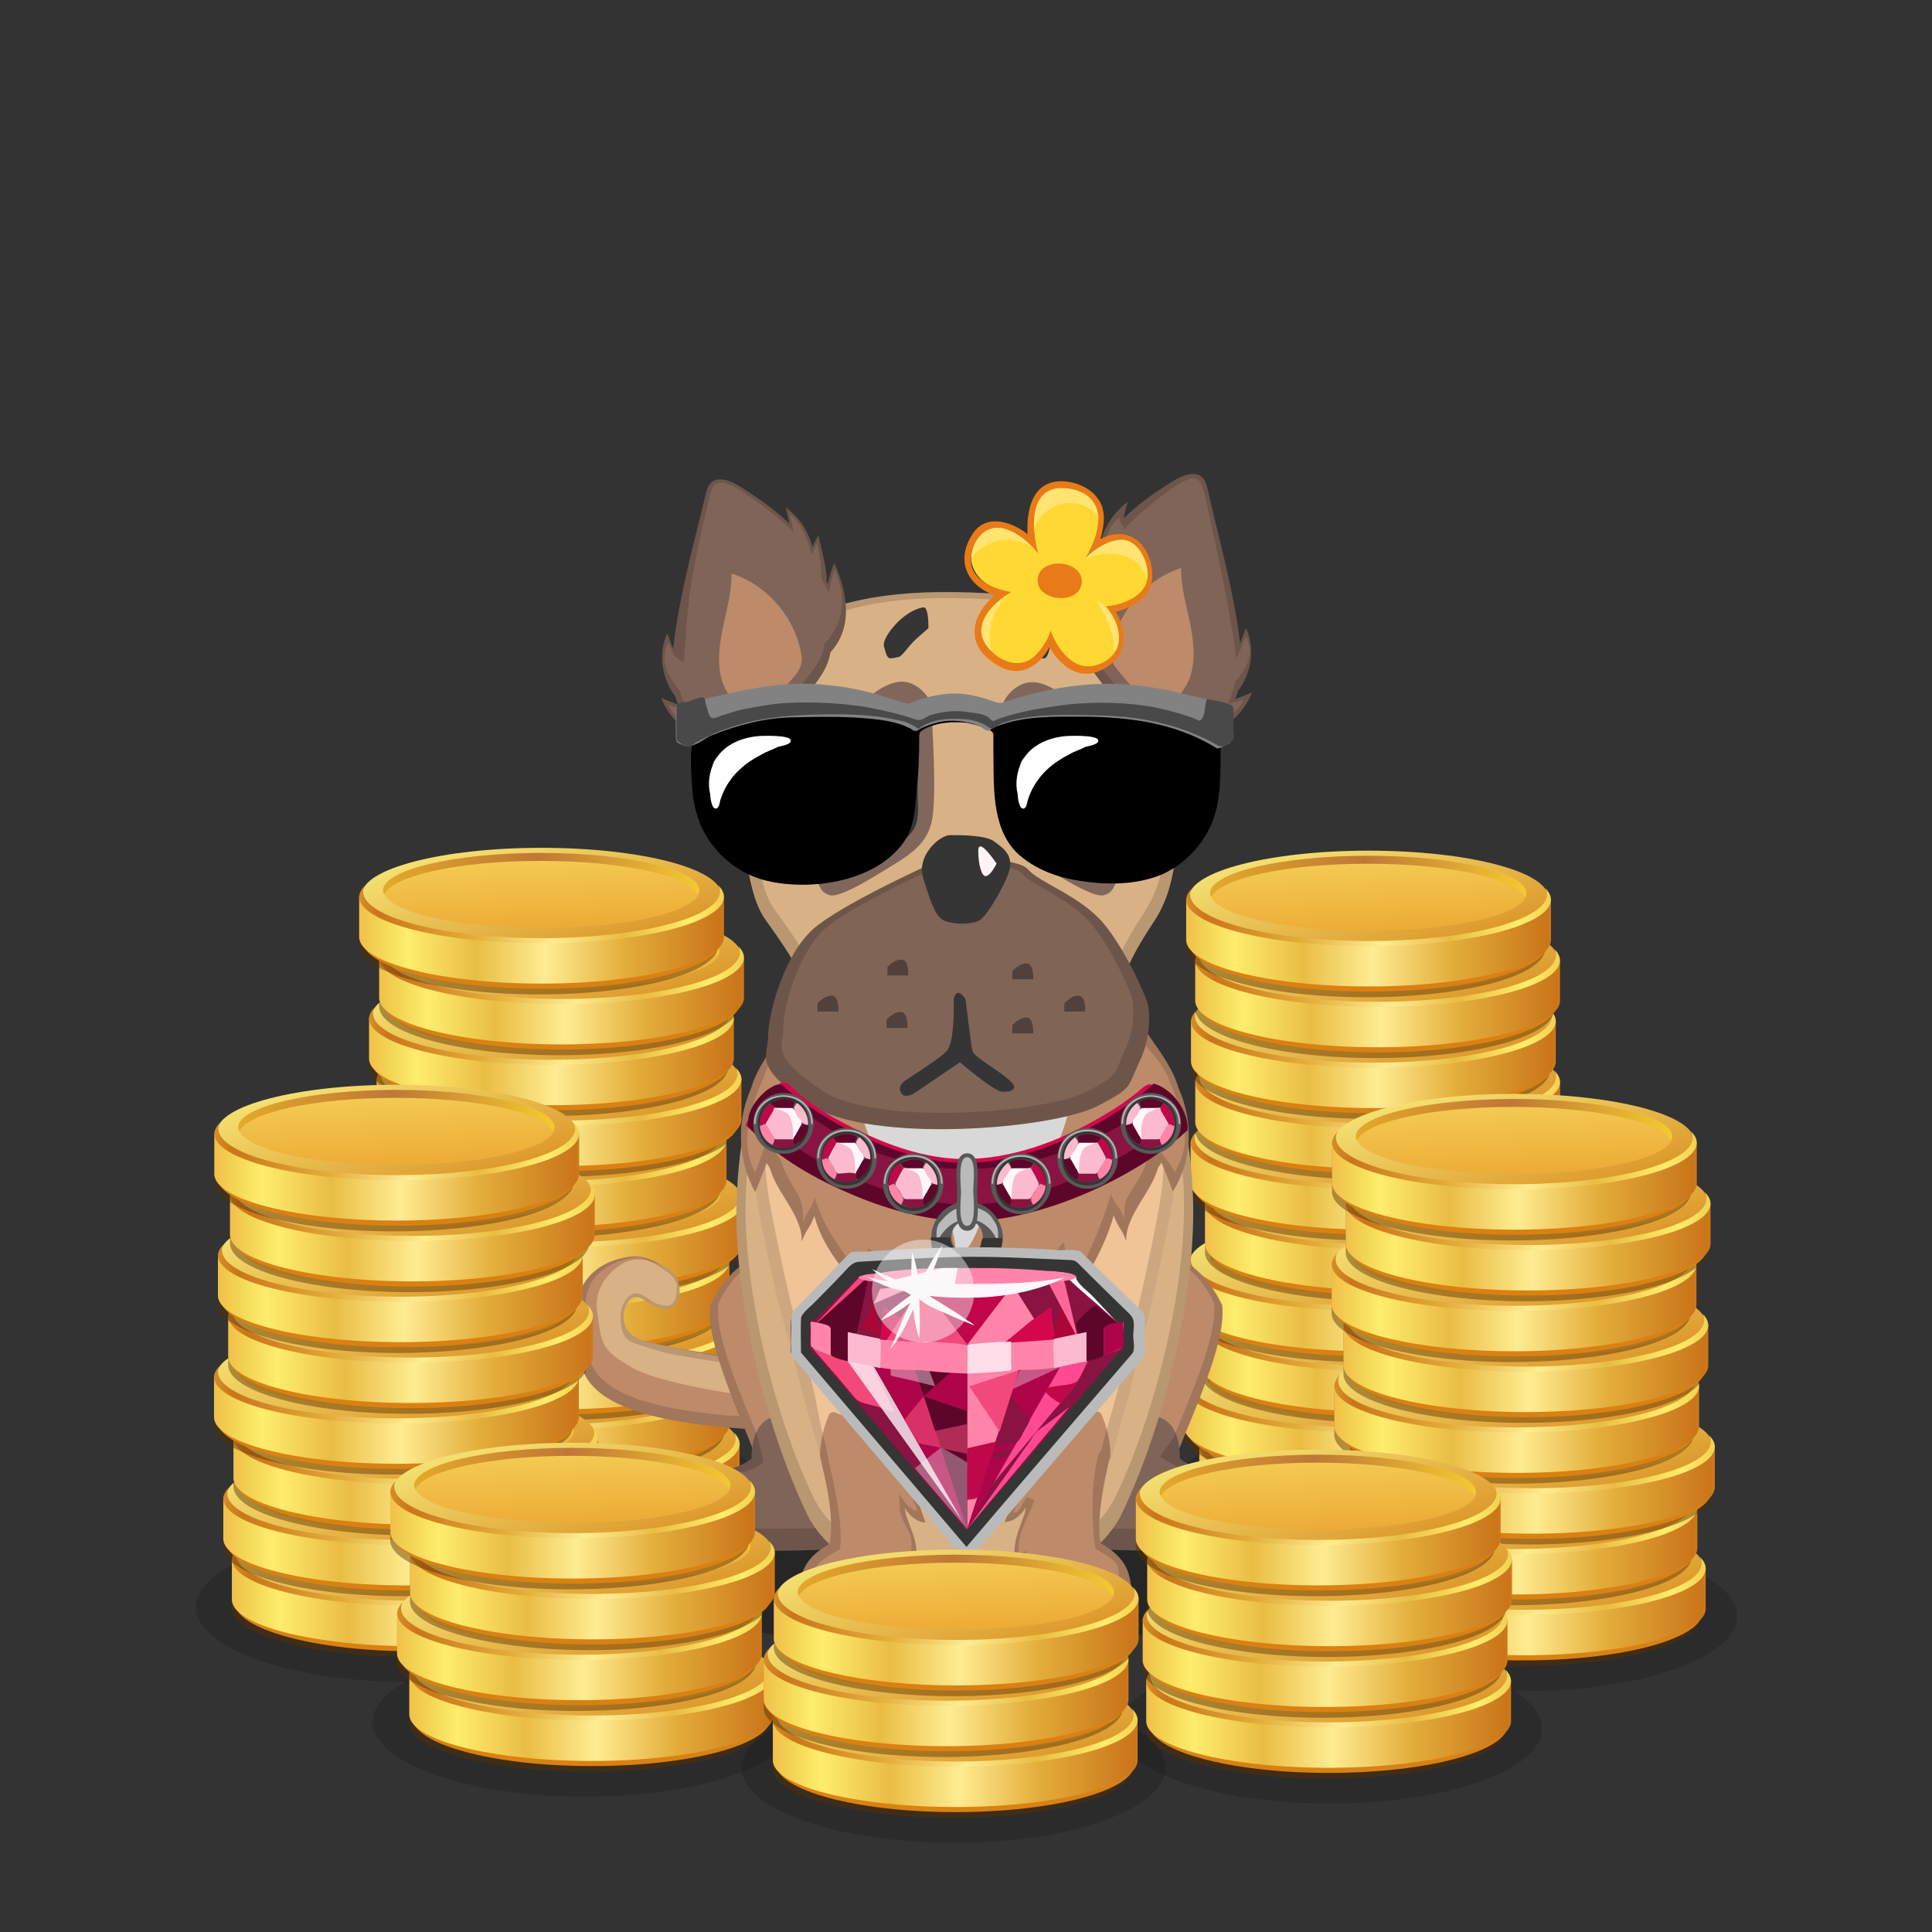 ﻿<?xml version="1.0" encoding="utf-8"?><!DOCTYPE svg PUBLIC "-//W3C//DTD SVG 1.1//EN" "http://www.w3.org/Graphics/SVG/1.1/DTD/svg11.dtd"><svg x="0" y="0" width="340px" height="340px" viewBox="0, 0, 340, 340" preserveAspectRatio="xMidYMid" font-size="0" id="a" enable-background="new 0 0 340 340" xmlns="http://www.w3.org/2000/svg" xmlns:xlink="http://www.w3.org/1999/xlink" xmlns:xml="http://www.w3.org/XML/1998/namespace" version="1.1"><rect x="0" y="0" width="340" height="340" fill="#333333" stroke="none"/><g id="b" fill="#000"><g transform="translate(210.195, 245.501)" id="c"><ellipse cx="32.5" cy="17.5" rx="37.3" ry="13.2" opacity="0.15" id="d" /><use xlink:href="#e" x="0.86" y="0" /><use xlink:href="#e" x="-1.89" y="-10.7" /><use xlink:href="#e" x="1.2" y="-21.4" /><use xlink:href="#e" x="-1.35" y="-32.1" /><use xlink:href="#e" x="1.86" y="-42.8" /><use xlink:href="#e" x="-0.67" y="-53.5" /><use xlink:href="#e" x="0.15" y="-64.2" /><use xlink:href="#e" x="-0.6" y="-74.9" /><use xlink:href="#e" x="0.14" y="-85.6" /><use xlink:href="#e" x="-1.45" y="-96.3" /></g><g transform="translate(64.995, 245.001)" id="f"><ellipse cx="32.5" cy="17.5" rx="37.3" ry="13.2" opacity="0.15" id="g" /><use xlink:href="#e" x="0.97" y="0" /><use xlink:href="#e" x="-0.73" y="-10.7" /><use xlink:href="#e" x="1.68" y="-21.4" /><use xlink:href="#e" x="-0.82" y="-32.1" /><use xlink:href="#e" x="1.85" y="-42.8" /><use xlink:href="#e" x="-1.34" y="-53.5" /><use xlink:href="#e" x="1.29" y="-64.2" /><use xlink:href="#e" x="-0.05" y="-74.9" /><use xlink:href="#e" x="1.73" y="-85.6" /><use xlink:href="#e" x="-1.79" y="-96.3" /></g></g><g id="h" fill="#000"><g id="i"><g transform="translate(0, 0) translate(0, 224)" id="j"><ellipse cx="168.6" cy="53.1" rx="57.8" ry="12.8" fill-opacity="0.25" id="k" /></g><g id="l"><g transform="translate(101.4, 98.5) translate(0, 122)" id="m"><g id="n"><path d="M37.2 31.3 C12.9 30.6 2.2 26.6 0.8 19.3 C0 15.1 -0.4 9.5 0.8 6.5 C2.8 1.8 7.8 0.9 9.2 0.7 C11.4 0.3 13.8 1.1 16.3 3.1 C16.9 3.7 17.2 4.6 17.3 5.9 C17.3 7.7 18.4 8.8 15.8 9.1 C13.3 9.5 11.8 7.1 10.3 7.3 C8.8 7.5 8.3 9.9 8.3 10.8 C8.3 11.7 7.9 13.8 10.8 15.2 C12.8 16.1 26.9 18.4 37.1 19.7 L37.2 31.3 z" id="o" fill="#BD8B6A" /><path d="M8.7 1.6 C10.1 1 12.4 0.6 16.3 2.9 C17.6 3.8 18.2 5.1 18.2 6.7 C18.2 7.6 17.8 10 15.4 9.8 C13 9.6 11.8 7.5 10.3 7.8 C9.3 8 8.6 9 8.3 11 C8.3 13 9.3 14.4 11.2 15.2 C13.1 16 25.3 18.6 35.6 19.6 C36.9 23.3 35.1 25.6 34.4 25.6 C32.9 25.6 15.5 23.4 9.9 20.2 C4.2 17 4.5 15.8 3.7 10.4 C2.9 4.8 7.8 2 8.7 1.6 z" id="p" fill="#D8B285" /><path d="M15.2 2.3 C15.5 2.5 15.9 2.7 16.3 2.9 C17.6 3.8 18.2 5.1 18.2 6.7 C18.2 7.6 17.8 10 15.4 9.8 C13 9.6 11.8 7.5 10.3 7.8 C9.3 8 8.6 9 8.3 11 C8.3 13 9.3 14.4 11.2 15.2 C11.8 15.4 13.2 15.8 15.2 16.3 C20.6 17.4 29.9 18.8 37.1 19.7 L37.2 31.3 C12.9 30.6 2.2 26.6 0.8 19.3 C0 15.1 -0.4 9.5 0.8 6.5 C2.8 1.8 7.8 0.9 9.2 0.7 C11.1 0.4 13.1 0.9 15.2 2.3 z M17.7 5.9 C17.7 4.9 17 4 15.7 3.1 C13.7 1.8 11.7 0.5 10 0.8 C8.6 1.1 4 1.9 2.2 6.2 C1.1 9 1.5 14.2 2.2 18 C3.5 24.7 13.4 28.4 35.8 29.1 L35.8 20.7 C29.1 19.8 21.3 18.7 16.3 17.7 C14.5 17.3 10.8 16.1 10.3 15.9 C8.5 15.2 7.8 14.2 7.8 10.8 C8 9 9.1 7.1 10.6 7.1 C12 7.1 13.4 9.1 15.6 9.3 C17.8 9.5 17.7 6.8 17.7 5.9 z" opacity="0.15" id="q" /></g></g><g transform="translate(124.5, 269.5) scale(1.618) translate(-124.5, -269.5) translate(104, 113.4) translate(18, 125)" id="r"><g transform="translate(14.5, 17) scale(-1, 1) translate(-14.5, -17)" id="s"><path d="M10.9 1.8 C11.6 2 21.5 -3.4 26.2 6.5 C26.9 11.9 19.6 25 20.5 26 C23.5 28.8 27.3 28.1 27.6 28.6 C27.9 29.1 26.7 30.5 24.1 32.5 C10.3 32.5 3.3 32.5 2.9 32.5 C-3.5 27 2.2 4.4 10.9 1.8 z" id="t" fill="#BD8B6A" /><path d="M21.7 23.2 C24.6 25.3 26.6 23.6 27.8 26.8 C29.1 29.9 26.4 30.9 25.7 32.5 C25 34.1 3.3 32.5 3 32.5 C2.8 32.5 3.2 29.3 4 25.1 C7.3 23.9 10.9 21.6 13.4 20.6 C14.6 20.1 14.8 18.3 18.3 18.5 C20.5 18.5 21.7 20.1 21.7 23.2 z" id="u" fill="#806458" /><path d="M21.6 22 C21.6 22.4 21.7 22.8 21.7 23.2 C24.6 25.3 26.6 23.6 27.8 26.8 C29.1 29.9 26.4 30.9 25.7 32.5 C25 34.1 3.3 32.5 3 32.5 L2.9 32.5 C-3.5 27 2.2 4.4 10.9 1.8 C11.6 2 21.5 -3.4 26.2 6.5 C26.7 10.2 23.5 17.4 21.6 22 z M20.4 23.6 C20.4 23.2 21.1 20.9 21.1 20.6 C22.8 16.4 25.8 9.7 25.3 6.3 C21 -2.8 11.8 2.1 11.2 2 C3.2 4.4 -2.1 25.3 3.8 30.4 L3.9 30.4 C4.2 30.4 24.1 31.3 24.9 30.4 C25.6 29.5 26.8 28.4 26.1 26.9 C24.9 23.8 23 25.6 20.4 23.6 z" opacity="0.15" id="v" /></g></g><g transform="translate(215.4, 269.5) scale(1.618) translate(-215.4, -269.5) translate(105.9, 113.4) translate(96.5, 142) scale(-1, 1) translate(-96.5, -142) translate(81, 125)" id="w"><g transform="translate(15.5, 17) scale(-1, 1) translate(-15.5, -17)" id="x"><path d="M13 1.8 C13.7 2 23.6 -3.4 28.3 6.5 C29 11.9 21.6 25 22.6 26 C25.6 28.8 29.4 28.1 29.7 28.6 C30 29.1 28.8 30.5 26.2 32.5 C12.4 32.5 5.4 32.5 5 32.5 C-0.9 31.6 -3.3 5.3 13 1.8 z" id="y" fill="#BD8B6A" /><path d="M23.7 23.2 C26.6 25.3 28.6 23.6 29.8 26.8 C31.1 29.9 28.4 30.9 27.7 32.5 C27 34.1 5.3 32.5 5 32.5 C4.8 32.5 5.2 29.3 6 25.1 C9.3 23.9 12.9 21.6 15.4 20.6 C16.6 20.1 16.8 18.3 20.3 18.5 C22.5 18.5 23.7 20.1 23.7 23.2 z" id="z" fill="#806458" /><path d="M23.7 23.2 C26.6 25.3 28.6 23.6 29.8 26.8 C31.1 29.9 28.4 30.9 27.7 32.5 C27 34.1 5.3 32.5 5 32.5 C-0.9 31.6 -3.3 5.3 13 1.8 C13.7 2 23.6 -3.4 28.3 6.5 C28.8 10.2 25.5 17.5 23.6 22.1 C23.7 22.4 23.7 22.8 23.7 23.2 z M21.6 23 C21.6 22.6 23.1 21 23.1 20.7 C24.8 16.5 27.9 9.6 27.4 6.2 C23 -3 13.7 2.5 13.1 2.4 C-2.1 5.6 0.2 29.6 5.7 30.4 C6 30.4 26 31.4 26.8 30.4 C27.6 29.4 29 28.5 28.4 26.4 C28.4 25.1 24.3 25 21.6 23 z" opacity="0.15" id="a1" /></g></g><g transform="translate(104.3, 92.1) translate(20, 65)" id="b1"><path d="M85.6 52.6 C84.9 39.4 82.9 36.4 79.1 28 C77.8 25 76.2 22.2 74.6 19.6 C71.9 15.2 68.7 13.4 67.3 10 C64.8 4 60.4 3.2 45.5 3.2 C30.7 3.2 27.2 3.2 24.7 9.2 C23.4 12.4 19.3 14.8 16.7 19.1 C15 21.8 13.4 24.8 11.9 28 C8.1 36.5 6.1 39.5 5.4 52.6 C4.4 70.2 10.5 94.3 17.7 109.3 C20.2 114.5 25.5 118.2 29.1 119 C35.7 120.4 41.6 120.8 45.4 120.7 C49.3 120.8 55.2 120.4 61.7 119 C65.3 118.2 70.6 114.5 73.1 109.3 C80.4 94.2 86.5 70.2 85.6 52.6 z" id="c1" fill="#D8B285" /><path d="M67.9 7.9 C65.4 1.9 60.3 0.1 45.5 0.1 C30.7 0.1 25.5 1.9 23.1 7.9 C21.8 11.1 19.3 14.8 16.7 19 C18.9 25 34.4 33.5 45.5 35.4 C56.6 33.5 72.1 25 74.3 19 C71.7 14.8 69.3 11.1 67.9 7.9 z" id="d1" fill="#965622" /><path d="M67.9 7.9 C65.4 1.9 60.3 0.1 45.5 0.1 C30.7 0.1 25.5 1.9 23.1 7.9 C21.8 11.1 19.3 14.8 16.7 19 C18.9 25 34.4 33.5 45.5 35.4 C56.6 33.5 72.1 25 74.3 19 C71.7 14.8 69.3 11.1 67.9 7.9 z" opacity="0.15" id="e1" fill="#965622" /><path d="M16.7 19.1 C16.7 19 16.7 19 16.7 19 C19.3 14.8 21.8 11.1 23.1 7.9 C25.5 1.9 30.7 0.1 45.5 0.1 C60.3 0.1 65.4 1.9 67.9 7.9 C69.3 11.1 71.7 14.8 74.3 19 C74.3 19 74.3 19.1 74.3 19.1 C74.4 19.2 74.5 19.4 74.6 19.6 C76.2 22.2 77.8 25 79.1 28 C82.9 36.4 84.9 39.4 85.6 52.6 C86.5 70.2 80.4 94.2 73.1 109.3 C70.6 114.5 65.3 118.2 61.7 119 C55.2 120.4 49.3 120.8 45.4 120.7 C41.6 120.8 35.7 120.4 29.1 119 C25.5 118.2 20.2 114.5 17.7 109.3 C10.5 94.3 4.4 70.2 5.4 52.6 C6.1 39.5 8.1 36.5 11.9 28 C13.4 24.8 15 21.8 16.7 19.1 C16.7 19.1 16.7 19.1 16.7 19.1 z M17.9 19.7 C17.9 19.8 17.9 19.8 17.9 19.8 C16.2 22.4 14.7 25.2 13.3 28.3 C9.6 36.5 7.7 39.3 7 51.9 C6.1 68.8 11.9 91.9 18.8 106.3 C21.2 111.3 26.3 114.9 29.8 115.6 C36.1 117 41.8 117.3 45.4 117.3 C49.1 117.3 54.8 117 61 115.6 C64.5 114.9 69.6 111.3 72 106.3 C79 91.8 84.8 68.8 84 51.9 C83.3 39.3 81.4 36.4 77.7 28.3 C76.5 25.4 75 22.8 73.4 20.3 C73.3 20.1 73.2 19.9 73.1 19.8 C73.1 19.7 73.1 19.7 73.1 19.7 C70.6 15.7 68.3 12.1 67 9 C64.6 3.3 59.7 1.6 45.5 1.6 C31.3 1.6 26.3 3.3 24 9 C22.8 12.1 20.4 15.7 17.9 19.7 C17.9 19.7 17.9 19.7 17.9 19.7 z" opacity="0.15" id="f1" /></g><g fill-rule="evenOdd" transform="translate(129.6, 172.402) scale(1, 0.892) translate(-129.6, -163) translate(102.8, 76.8) translate(67, 148) scale(-1, 1) translate(-67, -148) translate(27, 86)" id="g1"><g id="h1"><path d="M4.2 48.6 C1.9 35.9 3.3 31.3 7.6 21.8 C17.6 33.1 28.5 36.5 40.5 38.4 C50 37 61.7 33.9 72.4 21.8 C76.7 31.3 78.1 35.9 75.8 48.6 C71.9 70.1 71.8 67 68.8 80.9 C68.1 84 66.7 88.9 65.5 94.1 C64.1 100.2 51.8 95.1 52.8 79.4 C53.1 74.8 53.2 71 52.9 69 C52.1 62.5 47.9 60.6 39.8 56.8 C31.8 60.6 27.6 62.5 26.7 69 C26.4 71 26.5 74.8 26.8 79.4 C27.8 95.1 15.5 100.2 14.1 94.1 C12.9 88.9 11.5 84 10.8 80.9 C8.2 67.1 8 70.1 4.2 48.6 z" id="i1" fill="#F0C497" /><path d="M16.1 111.4 C16.7 107.8 16.1 103.2 15.3 98.5 C15 97 14.7 95.6 14.4 94.1 C14.4 94 14.4 94 14.4 93.9 C14.4 91.2 15 88.4 16 85.9 C16.2 85.5 16.7 85.3 17.1 85.5 C17.8 85.8 19.2 86.6 19.9 85.7 C20.7 84.8 21.6 79.4 22.2 76.1 C22.3 75.5 22.9 75.3 23.4 75.6 C24.3 76.2 26.4 76.8 26.9 78.2 C28.5 86.7 33.3 93.3 32.9 101.2 C32 100.2 31.4 99.1 30.4 98.2 C31.4 101.1 31.9 104.3 33 107.2 C31.8 107.2 30.3 106.3 29.3 104.3 C29.3 104.6 29.4 104.9 29.4 105.3 C30.5 108.9 31.7 111.2 31.1 115.1 C30.9 114.9 30.7 114.8 30.5 114.6 C30.9 118.6 31.2 121.2 31.1 121.4 C29.4 124.7 12.6 123.2 10.6 121.5 C10.9 117.7 11.2 114.5 16.1 111.4 z" id="j1" fill="#BD8B6A" /><path d="M50.6 104.4 C49.6 106.3 48.1 107.3 46.9 107.3 C48 104.5 48.5 101.2 49.5 98.3 C48.5 99.2 47.9 100.3 47 101.3 C46.6 93.4 51.4 86.8 53 78.4 C53.5 76.9 55.6 76.3 56.5 75.7 C57 75.4 57.6 75.7 57.7 76.2 C58.4 79.5 59.3 84.9 60 85.8 C60.7 86.7 62.2 85.9 62.8 85.6 C63.2 85.4 63.7 85.6 63.9 86 C64.9 88.6 65.4 91.3 65.5 94 C65.5 94.1 65.5 94.1 65.5 94.2 C65.2 95.7 64.9 97.1 64.6 98.6 C63.7 103.3 63.2 107.9 63.8 111.5 C68.7 114.6 69 117.8 69.2 121.9 C67.2 123.5 50.4 125 48.7 121.8 C48.6 121.5 48.9 118.9 49.3 115 C49.1 115.2 48.9 115.3 48.7 115.5 C48 111.6 49.3 109.3 50.4 105.7 C50.5 105.1 50.5 104.8 50.6 104.4 z" id="k1" fill="#BD8B6A" /><path d="M14.1 94.1 C12.9 88.9 11.5 84 10.8 80.9 C8.2 67.1 8 70.1 4.2 48.6 C1.9 35.9 3.3 31.3 7.6 21.8 C17.6 33.1 28.5 36.5 40.5 38.4 C50 37 61.7 33.9 72.4 21.8 C76.7 31.3 78.1 35.9 75.8 48.6 C71.9 70.1 71.8 67 68.8 80.9 C68.1 84 66.7 88.9 65.5 94.1 C65.2 95.7 64.9 97.1 64.6 98.6 C63.7 103.3 63.2 107.9 63.8 111.5 C68.7 114.6 69 117.8 69.2 121.9 C67.2 123.5 50.4 125 48.7 121.8 C48.6 121.5 48.9 118.9 49.3 115 C49.1 115.2 48.9 115.3 48.7 115.5 C48 111.6 49.3 109.3 50.4 105.7 C50.5 105.1 50.5 104.8 50.6 104.4 C49.6 106.3 48.1 107.3 46.9 107.3 C48 104.5 48.5 101.2 49.5 98.3 C48.5 99.2 47.9 100.3 47 101.3 C46.6 93.7 51 87.3 52.8 79.4 C53.1 74.8 53.2 71 52.9 69 C52.1 62.5 47.9 60.6 39.8 56.8 C31.8 60.6 27.6 62.5 26.7 69 C26.4 70.8 26.5 73.9 26.7 77.8 C26.8 77.9 26.8 78.1 26.9 78.2 C28.5 86.7 33.3 93.3 32.9 101.2 C32 100.2 31.4 99.1 30.4 98.2 C31.4 101.1 31.9 104.3 33 107.2 C31.8 107.2 30.3 106.3 29.3 104.3 C29.3 104.6 29.4 104.9 29.4 105.3 C30.5 108.9 31.7 111.2 31.1 115.1 C30.9 114.9 30.7 114.8 30.5 114.6 C30.9 118.6 31.2 121.2 31.1 121.4 C29.4 124.7 12.6 123.2 10.6 121.5 C10.9 117.7 11.2 114.5 16.1 111.4 C16.7 107.8 16.1 103.2 15.3 98.5 C15.1 97.4 14.9 96.4 14.7 95.4 C14.4 95 14.2 94.6 14.1 94.1 z M15.9 92.6 C16 93.1 16.2 93.5 16.5 93.8 C16.7 94.8 16.8 95.7 17 96.7 C17.8 101 17.6 109.1 17 112.5 C12.5 115.4 13.1 115.4 12.8 119 C14.7 120.6 27.9 121.5 29.5 118.4 C29.6 118.2 29.5 116.7 29.1 112.9 C29.3 113.1 30.3 113.2 30.5 113.4 C31 109.8 28.8 106.3 27.8 103 C27.8 102.6 29.1 102.4 29.1 102.2 C30.1 104 30.4 105.4 31.5 105.4 C30.4 102.7 30.1 99.2 29.1 96.5 C30.1 97.3 30.5 97.2 31.4 98.1 C31.8 90.8 27.8 87.5 26.3 79.7 C25.2 72.1 24.7 67.8 24.9 66.7 C25.7 60.7 33.1 57.4 40.5 53.9 C48.1 57.4 53.5 62.5 54.2 68.5 C54.5 70.4 54.2 76.8 53.9 81.1 C52.3 88.5 48.1 90.5 48.5 97.6 C49.3 96.6 50.2 97.3 51.1 96.5 C50.2 99.2 49.4 102.4 48.3 105 C49.5 105 50.7 103.3 51.6 101.6 C51.5 101.9 51.5 104.9 51.4 105.4 C50.4 108.8 48.9 109.5 49.5 113.1 C49.7 112.9 50.5 113.6 50.7 113.4 C50.3 117 50.2 119.6 50.3 119.9 C51.9 122.8 64.8 121.2 66.6 119.7 C66.5 115.9 66.6 115.5 62 112.6 C61.5 109.3 62.3 103.9 63.1 99.5 C63.4 98.1 64.3 93.5 64.5 92 C65.7 87.2 66.1 83.2 66.8 80.3 C69.6 67.4 69.6 70.3 73.3 50.3 C75.4 38.5 76.3 33 72.3 24.2 C62.3 35.4 49.3 39.5 40.5 40.8 C29.3 39.1 17.3 34.7 8 24.2 C4 33 4.6 38.5 6.7 50.3 C10.3 70.3 10.4 67.5 12.9 80.3 C13.5 83.2 14.8 87.8 15.9 92.6 z" opacity="0.15" id="l1" /><path d="M2.4 21.6 C3.5 17.3 6.2 13.6 8.9 9.2 C13.9 1.1 34.4 0.4 40 0.4 C45.6 0.4 66.1 1.1 71.1 9.2 C73.8 13.6 76.5 17.3 77.6 21.6 C80.2 28.1 80 35.8 76.9 42.1 C76.2 40.2 75.5 38.3 74.9 36.4 C74.7 36.7 74.5 37 74.3 37.4 C73.7 39.8 72.4 42 71.2 44.2 C69.9 46.6 68.6 49.2 68.7 51.9 C67.9 49.3 67.3 49.4 66.5 46.8 C64.5 54.7 60.5 57.5 57.6 64.1 C57 60.6 56.9 60.3 56.4 57.3 C56.1 57.6 55.9 57.8 55.6 58.1 C53.5 63.5 51.7 67.1 46.9 72.6 C47 71.1 46.7 69.5 46.4 68 C42.8 72.1 40.3 75.6 40.1 77.9 C39.8 75.8 37.6 72.6 34.5 68.8 C34.4 70 34.4 71.2 34.5 72.4 C29.7 66.9 26.8 63.4 24.6 58.1 C24.3 57.8 24 57.5 23.8 57.2 C23.2 60.5 22.9 62.8 22.3 66.3 C19.4 59.7 15.8 54.6 13.8 46.7 C13 49.3 12.4 49.2 11.6 51.8 C11.7 49.1 10.4 46.5 9.1 44.1 C7.9 41.9 6.6 39.7 6 37.3 C5.8 37 5.6 36.6 5.4 36.3 C4.7 38.2 4 40.1 3.4 42 C-0.1 35.8 -0.2 28.1 2.4 21.6 z" id="m1" fill="#BD8B6A" /><path d="M23.2 1.7 C30 0.2 37 0.4 40 0.4 C43 0.4 50 0.2 56.8 1.7 C62.7 4.6 60.2 19.3 59 23 C58.9 23.5 58.7 23.9 58.6 24.3 C57.3 32.5 53.1 40 52.4 39.8 C51.5 39.5 50.6 36.3 50.4 34 C50.5 38.8 46.3 46.6 45.8 46.5 C45.4 46.4 44.3 45.8 43.6 44.8 C43.3 45.9 43.1 46.8 42.8 47.7 C41.2 52.2 41.7 55.5 41.7 55.5 C41.7 55.5 38.9 54 37.2 47.7 C37 46.8 36.6 45.9 36.4 44.8 C35.6 45.7 34.5 46.4 34.2 46.5 C33.6 46.6 29.4 38.8 29.6 34 C29.4 36.3 28.5 39.6 27.6 39.8 C26.9 40 22.7 32.4 21.4 24.3 C21.3 23.9 21.1 23.5 21 23 C19.8 19.3 17.3 4.5 23.2 1.7 z" id="n1" fill="#D8D8D8" /><path d="M22.5 2.1 C22.7 1.9 23 1.8 23.2 1.7 C30 0.2 37 0.4 40 0.4 C43 0.4 50 0.2 56.8 1.7 C57 1.8 57.3 1.9 57.5 2.1 C63.3 3.3 68.8 5.5 71.1 9.2 C73.8 13.6 76.5 17.3 77.6 21.6 C80.2 28.1 80 35.8 76.9 42.1 C76.2 40.2 75.5 38.3 74.9 36.4 C74.7 36.7 74.5 37 74.3 37.4 C73.7 39.8 72.4 42 71.2 44.2 C69.9 46.6 68.6 49.2 68.7 51.9 C67.9 49.3 67.3 49.4 66.5 46.8 C64.5 54.7 60.5 57.5 57.6 64.1 C57 60.6 56.9 60.3 56.4 57.3 L55.6 58.1 C53.5 63.5 51.7 67.1 46.9 72.6 C47 71.1 46.7 69.5 46.4 68 C42.8 72.1 40.3 75.6 40.1 77.9 C39.8 75.8 37.6 72.6 34.5 68.8 C34.4 70 34.4 71.2 34.5 72.4 C29.7 66.9 26.8 63.4 24.6 58.1 C24.3 57.8 24 57.5 23.8 57.2 C23.2 60.5 22.9 62.8 22.3 66.3 C19.4 59.7 15.8 54.6 13.8 46.7 C13 49.3 12.4 49.2 11.6 51.8 C11.7 49.1 10.4 46.5 9.1 44.1 C7.9 41.9 6.6 39.7 6 37.3 C5.8 37 5.6 36.6 5.4 36.3 C4.7 38.2 4 40.1 3.4 42 C-0.1 35.8 -0.2 28.1 2.4 21.6 C3.5 17.3 6.2 13.6 8.9 9.2 C11.2 5.5 16.7 3.4 22.5 2.1 z M23.6 2.9 C18.1 4.1 12.9 6.1 10.7 9.6 C8.2 13.7 5 16.5 3.9 20.5 C1.5 26.7 -0.2 32.4 3.1 38.2 C3.7 36.4 5.9 34.1 6.6 32.3 C6.8 32.5 7.8 35.7 8 36 C8.6 38.3 9.6 39.8 10.7 41.8 C12 44.1 12 44.9 11.9 47.5 C12.6 45 13.5 44.9 14.3 42.5 C16.2 49.9 19 56 21.7 62.2 C22.3 58.9 22 55.1 22.6 52 C22.8 52.2 25.2 55.3 25.5 55.6 C27.6 60.6 28.7 63.4 33.2 68.6 C33.1 67.5 33.7 65.8 33.8 64.7 C36.7 68.3 39.8 72.2 40.1 74.2 C40.3 72 43.1 67.1 46.5 63.2 C46.8 64.7 48.3 67.2 48.2 68.6 C52.7 63.4 52.7 60.7 54.7 55.6 L57 53.1 C57.5 55.9 57.6 56.7 58.2 60 C60.9 53.8 64.5 50.6 66.4 43.2 C67.1 45.7 67.7 45.6 68.5 48.1 C68.4 45.5 68.6 43.8 69.9 41.6 C71 39.5 71.7 38.4 72.3 36.1 C72.4 35.7 74.6 32.1 74.8 31.8 C75.4 33.6 76.2 36.4 76.9 38.2 C79.8 32.3 77.7 25.3 75.3 19.2 C74.3 15.2 71.8 13.7 69.3 9.6 C67.1 6.1 61.9 4.1 56.4 2.9 C56.2 2.8 56 2.6 55.8 2.5 C49.4 1.1 42.7 1 39.9 1 C37.1 1 30.6 1.1 24.2 2.5 C24 2.6 23.8 2.8 23.6 2.9 z" opacity="0.15" id="o1" /></g></g></g><g transform="translate(169.6, 188) scale(0.961) translate(-169.6, -188)" id="p1"><g transform="translate(91.6, 100.3) translate(37, 0)" id="q1"><path d="M39.5 0.5 C71.6 1 81 11.5 80.7 29.8 C80.4 48 79.9 54.8 75.6 61.2 C71.3 67.7 69.9 71.1 66.9 81.2 C63.9 91.3 54.7 90.8 41.1 91.1 C27.5 91.5 15.5 87 14.4 80 C13.3 73 9.6 67.3 4.7 60.5 C-0.2 53.7 0.4 34.9 0.3 24.2 C0.2 13.4 7.5 0 39.5 0.5 z" id="r1" fill="#D8B285" /><path d="M28.3 90.7 C31.6 92.4 34.5 93.3 36.9 93.4 C40.6 93.6 48.1 93.4 51 92.1 C53 91.2 54.4 90.8 55.2 90.8 C51.5 87.9 49 86.4 47.7 86.2 C45.8 86 40.4 83.9 38.7 85.1 C36.9 86.3 32.9 87 32 87.8 C31.3 88.3 30.2 89.2 28.3 90.7 z" id="s1" fill="#332920" /><path d="M54.7 90.5 C54.8 90.6 54.9 90.7 55.1 90.8 C54.3 90.8 52.9 91.2 50.9 92.1 C48 93.4 40.5 93.6 36.8 93.4 C34.4 93.3 31.5 92.4 28.2 90.7 C28.5 90.5 28.7 90.3 29 90.1 C21 88.4 15.2 84.8 14.5 80.1 C13.4 73.1 9.7 67.4 4.8 60.6 C-0.1 53.8 0.5 34.9 0.4 24.2 C0.3 13.5 7.5 0 39.5 0.5 C71.6 1 81 11.5 80.7 29.8 C80.4 48 79.9 54.8 75.6 61.2 C71.3 67.7 69.9 71.1 66.9 81.2 C65.1 87.4 60.9 89.7 54.7 90.5 z M54 87.2 C59.9 86.4 63.8 84.2 65.6 78.4 C68.5 68.9 69.8 65.6 73.9 59.4 C78 53.2 78.5 46.8 78.8 29.5 C79 12 70.1 2 39.5 1.6 C9.1 1.1 2.2 13.8 2.3 24.1 C2.4 34.3 1.7 52.3 6.4 58.7 C11.1 65.1 14.7 70.6 15.6 77.3 C16.3 81.9 21.9 85.3 29.4 86.8 C29.2 87 28.9 87.2 28.7 87.4 C31.8 89 34.6 89.9 36.9 90 C40.4 90.2 47.6 90 50.3 88.8 C52.2 87.9 53.5 87.6 54.3 87.6 C54.2 87.4 54.1 87.3 54 87.2 z" opacity="0.15" id="t1" /></g><g transform="translate(89.5, 79.7) translate(24, 0)" id="u1"><g id="v1"><path d="M32.4 15.8 C31.9 16.9 31.5 18.3 31.2 19.7 C31.1 19.5 31.1 19.3 31 19.1 C31 16.4 30.1 13.7 29.5 10.7 C29.1 11.4 28.7 12.1 28.4 12.9 C27.7 10 25.9 7.3 23.5 5.6 C23.8 6.7 24 7.7 24.2 8.6 C21.4 5.9 18.1 3.6 14.7 1.5 C13.2 0.6 11 -0.1 9.8 1.1 C9.2 1.7 9 2.6 8.8 3.4 C7.5 9.1 3.8 22.2 2.9 31.5 C2.5 30.6 2.2 29.6 1.8 28.7 C0.1 32.4 0.8 37 3.3 40.2 C3.4 40.7 3.6 41.2 3.8 41.7 C2.8 41.3 1.7 40.9 0.7 40.5 C2.1 44 5 46.8 8.5 48.2 C9.7 49.1 11 49.7 12.5 49.9 C16.2 50.3 19.5 49 25.4 42.2 C29.8 37.1 31.2 35 31.7 32.1 C36.8 26.6 33.7 18.8 32.4 15.8 z" id="w1" fill="#806458" /><path d="M32.4 15.8 C33.7 18.8 36.8 26.6 31.7 32.1 C31.2 35 29.8 37.1 25.4 42.2 C19.5 49 16.2 50.3 12.5 49.9 C11 49.7 9.7 49.1 8.5 48.2 C5 46.8 2.1 44 0.7 40.5 C1.7 40.9 2.8 41.3 3.8 41.7 C3.6 41.2 3.4 40.7 3.3 40.2 C0.8 37 0.1 32.4 1.8 28.7 C2.2 29.6 2.5 30.6 2.9 31.5 C3.8 22.2 7.5 9.1 8.8 3.4 C9 2.6 9.2 1.7 9.8 1.1 C11 -0.1 13.2 0.6 14.7 1.5 C18.1 3.6 21.4 5.9 24.2 8.6 C24 7.7 23.8 6.7 23.5 5.6 C25.9 7.3 27.7 10 28.4 12.9 C28.7 12.1 29.1 11.4 29.5 10.7 C30.1 13.7 31 16.4 31 19.1 C31.1 19.3 31.1 19.5 31.2 19.7 C31.5 18.3 31.9 16.9 32.4 15.8 z M32.5 17 C32 18 31.7 19.9 31.4 21.2 C31.3 21 30.1 18.7 30 18.6 C30 16.1 29.8 14.9 29.3 12.1 C28.9 12.8 28.5 13.6 28.3 14.4 C27.6 11.7 26.4 8.4 24.2 6.8 C24.5 7.9 24.8 9.3 25 10.1 C22.4 7.6 18.1 4.2 14.9 2.3 C13.5 1.4 11.5 0.5 10.4 1.6 C9.8 2.2 9.6 3.3 9.5 4 C8.7 7.3 7.1 13.5 6 20.8 C5.4 25.1 5.1 30.8 4.8 34 C4.7 33.6 3.9 33.6 3.3 32.9 C2.7 32.1 2.2 30.8 2 30.3 C0.4 33.8 1.8 36.2 4.1 39.2 C4.2 39.7 5.4 42.5 5.6 43 C4.7 42.6 2.9 42.1 2 41.7 C3.3 44.9 5.8 45 9 46.3 C10.2 47.1 12.1 47.4 13.5 47.6 C16.9 48 19.4 46.2 24.8 39.9 C28.9 35.2 30.2 33.3 30.6 30.6 C35.4 25.5 33.7 19.8 32.5 17 z" opacity="0.15" id="x1" /><path d="M12 27.6 C12.7 24.3 13.6 21.1 13.6 17.7 C20.2 19.8 25.3 25.9 26.4 32.7 C26.6 33.9 26.2 35.1 25.5 36 C24.1 37.7 21.7 40.6 20.3 42.2 C19.5 43.2 18.1 43.6 16.9 43.1 C14.6 42.2 12.7 39.9 11.9 37.5 C10.9 34.4 11.3 30.9 12 27.6 z" id="y1" fill="#BD8B6A" /></g></g><g transform="translate(113, 78.7) translate(92.5, 25) scale(-1, 1) translate(-92.5, -25) translate(75, 0)" id="z1"><g id="a2"><path d="M0.6 40.5 C1.6 40.9 2.7 41.3 3.7 41.7 C3.5 41.2 3.3 40.7 3.2 40.2 C0.7 37 0 32.4 1.7 28.7 C2.1 29.6 2.4 30.6 2.8 31.5 C3.8 22.2 7.5 9.1 8.7 3.4 C8.9 2.6 9.1 1.7 9.7 1.1 C11 -0.1 13.1 0.6 14.6 1.5 C18.1 3.6 21.4 5.9 24.1 8.6 C24 7.7 23.7 6.7 23.4 5.6 C25.8 7.4 27.6 10 28.3 12.9 C28.6 12.1 29 11.4 29.4 10.7 C29.9 13.7 30.9 16.4 30.9 19.1 C31 19.3 31 19.5 31.1 19.7 C31.4 18.3 31.8 16.9 32.3 15.8 C33.6 18.8 36.7 27.6 31.6 32 C31.1 34.9 29.7 37.1 25.3 42.1 C19.4 48.8 16.1 50.2 12.4 49.8 C11 49.6 9.6 49 8.4 48.1 C4.9 46.8 2 44 0.6 40.5 z" id="b2" fill="#806458" /><path d="M0.6 40.5 C1.6 40.9 2.7 41.3 3.7 41.7 C3.5 41.2 3.3 40.7 3.2 40.2 C0.7 37 0 32.4 1.7 28.7 C2.1 29.6 2.4 30.6 2.8 31.5 C3.8 22.2 7.5 9.1 8.7 3.4 C8.9 2.6 9.1 1.7 9.7 1.1 C11 -0.1 13.1 0.6 14.6 1.5 C18.1 3.6 21.4 5.9 24.1 8.6 C24 7.7 23.7 6.7 23.4 5.6 C25.8 7.4 27.6 10 28.3 12.9 C28.6 12.1 29 11.4 29.4 10.7 C29.9 13.7 30.9 16.4 30.9 19.1 C31 19.3 31 19.5 31.1 19.7 C31.4 18.3 31.8 16.9 32.3 15.8 C33.6 18.8 36.7 27.6 31.6 32 C31.1 34.9 29.7 37.1 25.3 42.1 C19.4 48.8 16.1 50.2 12.4 49.8 C11 49.6 9.6 49 8.4 48.1 C4.9 46.8 2 44 0.6 40.5 z M2.1 41.7 C3.4 44.9 5.7 44.9 8.9 46.1 C9.9 46.9 11.7 47.1 12.9 47.3 C16.2 47.7 19.2 46.4 24.5 40.4 C28.5 35.9 29.7 33.9 30.2 31.3 C34.8 27.4 33.6 21.2 32.4 18.5 C32 19.5 31.4 20.2 31.1 21.5 C31 21.3 30.3 19.9 30.2 19.8 C30.2 17.3 29.7 15.6 29.2 12.9 C28.9 13.6 28.2 13.9 27.9 14.7 C27.3 12 27 10 24.8 8.4 C25.1 9.4 24 9.8 24.1 10.6 C21.7 8.1 17.3 4.3 14.1 2.4 C12.8 1.6 11.4 0.7 10.2 1.8 C9.7 2.3 9 5.2 8.9 5.9 C7.8 11 4.4 26 3.5 34.4 C3.1 33.6 2.1 31 1.7 30.2 C0.2 33.5 1.4 35.7 3.7 38.6 C3.7 39.1 4.8 42.2 5 42.6 C4.1 42.3 3 42.1 2.1 41.7 z" opacity="0.15" id="c2" /><path d="M12 27.6 C12.7 24.3 13.6 21.1 13.6 17.7 C20.2 19.8 25.3 25.9 26.4 32.7 C26.6 33.9 26.2 35.1 25.5 36 C24.1 37.7 21.7 40.6 20.3 42.2 C19.5 43.2 18.1 43.6 16.9 43.1 C14.6 42.2 12.7 39.9 11.9 37.5 C10.9 34.4 11.3 30.9 12 27.6 z" id="d2" fill="#BD8B6A" /></g></g><g transform="translate(169.7, 154.5) scale(0.8, 1) translate(-169.7, -154.5)" id="e2"><g transform="translate(103.3, 85.6) translate(21, 46)" id="f2"><g transform="translate(0, 18)" id="g2"><path d="M10.2 45.1 C-3.3 37.9 0.5 36.4 0.5 32.5 C0.5 28.6 4.2 16.6 12.2 12 C20.1 7.3 38.5 0.7 39.6 0.3 C40.7 -0.1 57.5 -0.5 60 2 C62.6 4.4 71.8 6.8 77.1 11.7 C82.4 16.7 87 25.3 87.4 26.6 C87.8 27.9 88.3 32.6 85.5 37.2 C82.7 41.9 84.1 41.9 76.2 45.2 C66 49.6 23.7 52.3 10.2 45.1 z" id="h2" fill="#806456" /><path d="M10.2 45.1 C-3.3 37.9 0.5 36.4 0.5 32.5 C0.5 28.6 4.2 16.6 12.2 12 C20.1 7.3 38.5 0.7 39.6 0.3 C40.7 -0.1 57.5 -0.5 60 2 C62.6 4.4 71.8 6.8 77.1 11.7 C82.4 16.7 87 25.3 87.4 26.6 C87.8 27.9 88.3 32.6 85.5 37.2 C82.7 41.9 84.1 41.9 76.2 45.2 C66 49.6 23.7 52.3 10.2 45.1 z M12.9 42.5 C25.3 49.1 64.2 46.6 73.6 42.6 C80.9 39.6 79.6 39.6 82.1 35.2 C84.7 31 84.2 26.7 83.8 25.5 C83.4 24.3 79.2 16.4 74.3 11.8 C69.5 7.3 61.1 5 58.7 2.8 C56.4 0.5 41 0.9 39.9 1.3 C38.9 1.6 22 7.7 14.8 12 C7.4 16.3 4 27.3 4 30.9 C4 34.5 0.5 35.8 12.9 42.5 z" opacity="0.15" id="i2" /><path d="M31 18.5 C32.1 18.5 32.6 19.5 32.6 21.4 L27.8 21.4 L27.8 19.9 C28.9 18.9 30 18.5 31 18.5 z" id="j2" fill="#52403A" /><path d="M15 25.1 C16.1 25.1 16.6 26.1 16.6 28 L11.8 28 L11.8 26.5 C12.9 25.6 14 25.1 15 25.1 z" id="k2" fill="#52403A" /><path d="M30.8 28.1 C31.9 28.1 32.4 29.1 32.4 31 L27.6 31 L27.6 29.5 C28.7 28.6 29.8 28.1 30.8 28.1 z" id="l2" fill="#52403A" /><path d="M59.6 19.2 C60.7 19.2 61.2 20.2 61.2 22.1 L56.4 22.1 L56.4 20.6 C57.5 19.7 58.6 19.2 59.6 19.2 z" id="m2" fill="#52403A" /><path d="M59.6 29.1 C60.7 29.1 61.2 30.1 61.2 32 L56.4 32 L56.4 30.5 C57.5 29.6 58.6 29.1 59.6 29.1 z" id="n2" fill="#52403A" /><path d="M71.5 25.1 C72.6 25.1 73.1 26.1 73.1 28 L68.3 28 L68.3 26.5 C69.4 25.6 70.5 25.1 71.5 25.1 z" id="o2" fill="#52403A" /></g></g><g transform="translate(103.3, 85.6) translate(51, 88)" id="p2"><g id="q2"><path d="M13 1.7 C13.1 7.2 12.5 10.3 11.3 11.3 C10.1 12.3 6.8 14.1 1.6 16.8 C0.6 17.5 0.4 18.3 1 19 C1.5 19.6 2.5 19.6 3.9 19 L14.4 13.3 C19.8 16.9 23 18.7 24.2 18.7 C24.8 18.7 26.2 18.7 26.4 18.3 C29.1 17.2 17.7 12.7 17.3 11.3 C17 10.3 16.5 7.1 15.7 1.8 C15.3 1.2 14.8 0.8 14.2 0.6 C13.7 0.5 13.3 0.8 13 1.7 z" id="r2" fill="#353535" /></g></g><g transform="translate(103.4, 85) translate(56, 60)" id="s2"><g id="t2"><path d="M0.9 8.2 C2.5 12.2 3.6 15.3 5.8 16 C8 16.7 12.1 16.7 13.8 15.9 C15.5 15.2 20.4 8.5 20.8 6.1 C21.1 3.7 19.1 2.6 17.2 1.5 C15.4 0.3 9.6 0.3 7.1 0.3 C4.6 0.3 -0.7 4.1 0.9 8.2 z" id="u2" fill="#353535" /><path d="M13.5 3.2 C13.5 5.7 14.3 8 15.3 7.8 C16 7.7 16.8 6.9 17.7 5.5 C14.9 2.3 13.5 1.6 13.5 3.2 z" id="v2" fill="#FFF3F3" /></g></g><g transform="translate(103.3, 85.6) translate(32, 17)" id="w2"><g id="x2"><path d="M16 8.1 C16.9 10.9 17.1 10.4 19.3 10.1 C20.1 10 21.3 8.5 22.6 7.4 C23.3 6.8 24.5 6 26.2 4.8 C26.2 2.2 25.8 0.9 25 1 C20.3 1.6 15.5 6.6 16 8.1 z" id="y2" fill="#353535" /><g transform="translate(0, 14)" id="z2"><path d="M5.2 12.9 C2.3 21.5 0.7 32.8 0.7 35.5 C0.7 38.2 1.9 39.3 3.6 39.7 C5.3 40.1 9.7 38.3 15.4 35.5 C21.1 32.7 25.5 30.9 26.9 26.4 C28.3 21.8 26.9 7.2 26.9 5.4 C26.9 3.5 23.5 0.5 20 0.6 C16.5 0.6 8.1 4.3 5.2 12.9 z" id="a3" fill="#81665B" /><path d="M17.2 31.3 C25.2 27.8 23.7 25.9 23.7 19.4 C23.7 12.9 23.6 6 20 6 C16.4 6 10.8 12.8 10.8 19.4 C10.7 26 9.1 34.8 17.2 31.3 z" id="b3" fill="#353535" /><path d="M18.3 12.7 C19 15.5 18.7 20.5 17 21.7 C16.6 22 15.4 22.5 15.1 21.7 C14.2 19.7 14.6 14.6 15.1 12.7 C15.2 12.3 15.8 11.7 16.5 11.6 C17.5 11.4 18.1 11.5 18.3 12.7 z" id="c3" fill="#FFF" /><ellipse cx="15.7" cy="24.9" rx="1" ry="1.5" id="d3" fill="#FFF" /></g></g></g><g transform="translate(103.3, 85.6) translate(74, 17)" id="e3"><path d="M12.1 8.1 C11.2 10.9 11 10.4 8.8 10.1 C8 10 6.8 8.5 5.5 7.4 C4.8 6.8 3.6 6 1.9 4.8 C1.9 2.2 2.3 0.9 3.1 1 C7.7 1.6 12.6 6.6 12.1 8.1 z" id="f3" fill="#353535" /><path d="M22.8 26.9 C25.7 35.5 27.3 46.8 27.3 49.5 C27.3 52.2 26.1 53.3 24.4 53.7 C22.7 54.1 18.3 52.3 12.6 49.5 C6.8 46.7 2.5 44.9 1.1 40.4 C-0.3 35.8 1.1 21.2 1.1 19.4 C1.1 17.6 4.5 14.6 8 14.7 C11.6 14.6 19.9 18.3 22.8 26.9 z" id="g3" fill="#81665B" /><path d="M10.9 45.3 C2.9 41.8 4.4 39.9 4.4 33.4 C4.4 26.9 4.5 20 8.1 20 C11.7 20 17.3 26.8 17.3 33.4 C17.3 40 18.9 48.8 10.9 45.3 z" id="h3" fill="#353535" /><path d="M7.7 25.7 C7 28.5 6.8 33.5 7.4 34.9 C7.7 35.7 9.8 36.3 10.1 35.5 C11 33.5 11.3 28.5 10.7 26.6 C10.6 26.2 10.1 24.7 9.4 24.6 C8.5 24.4 7.9 24.5 7.7 25.7 z" id="i3" fill="#FFF" /><ellipse cx="8.4" cy="38.9" rx="1" ry="1.5" id="j3" fill="#FFF" /></g></g></g></g><g id="k3"><g transform="matrix(1.189, 0, 0, 1.189, -31.849, -26.258)"><g transform="translate(126.609, 122.992) scale(0.998, 1.013)"><g transform="translate(339, 2) translate(-2565.2, -473.7)" id="l3"><path d="M2307.2 481.4 C2307.2 485.1 2307.3 489.2 2305.8 492.6 C2304.4 495.8 2301.6 498.5 2298.4 499.9 C2294.6 501.4 2290.4 501.4 2286.4 500.8 C2283 500.3 2279.6 499.1 2277 496.7 C2273.1 492.9 2273.6 486.6 2273.5 481.6 C2273.5 480.9 2273.5 480.1 2273.5 479.4 C2273.5 478.5 2270.4 477.9 2269.6 477.7 C2267.6 477.5 2265.5 477.6 2263.7 478.4 C2262.5 479 2262.5 479 2262.5 480.1 C2262.5 482.7 2262.4 485.3 2262.1 487.9 C2261.9 490.3 2261.7 493 2260.3 495 C2256.2 500.9 2246.6 502.3 2240 500.8 C2236.5 500 2233.4 497.9 2231.3 494.8 C2229.3 491.9 2228.8 488.6 2228.7 485 C2228.6 483.5 2228.6 481.9 2228.9 480.5 C2229 480.3 2229.4 477.7 2229.6 477.7 C2230.7 477.6 2231.7 477.5 2232.8 477.3 C2238.3 476.7 2243.8 476.4 2249.3 476.1 C2252 476 2254.7 476 2257.4 476.1 C2258.3 476.2 2259.3 476.2 2260.2 476.5 C2261.3 476.7 2262 476.5 2263 476.4 C2266.2 475.9 2269.5 475.9 2272.7 476.4 C2273.8 476.5 2274.2 476.8 2275.3 476.5 C2276.4 476.3 2277.4 476.1 2278.6 476.1 C2284.4 475.7 2290.3 476 2296.2 476.3 C2298.9 476.4 2301.5 476.7 2304.2 476.9 C2304.9 477 2304.9 477 2305.3 477.7 C2305.9 478.9 2306.6 480.1 2307.2 481.4 z" id="m3" /><path d="M2290.5 472 C2285.9 472 2281.4 472.8 2276.9 474.1 C2276.3 474.3 2275.7 474.5 2275.1 474.7 C2274.3 474.9 2274 474.7 2273.3 474.5 C2272.2 474.1 2271.1 473.8 2269.9 473.6 C2267.7 473.2 2265.4 473.5 2263.2 474.1 C2262.6 474.2 2262.1 474.5 2261.5 474.7 C2260.8 475.1 2260.4 474.8 2259.7 474.6 C2258.5 474.2 2257.3 473.9 2256.2 473.5 C2253.8 472.9 2251.5 472.4 2249 472.2 C2245.1 471.7 2241.2 472.1 2237.3 472.8 C2235.1 473.2 2232.9 473.7 2230.7 474.2 C2229.5 474.6 2228.2 474.9 2227 475.1 C2226.2 475.3 2226.4 475.3 2226.4 476 C2226.4 477.2 2226.4 478.4 2226.4 479.5 C2226.4 480.6 2226.5 480.6 2227.6 481 C2228.9 481.6 2230.7 479.9 2231.8 479.5 C2235.6 478 2239.6 477 2243.6 476.9 C2248.1 476.8 2252.6 476.7 2257 477.3 C2258.3 477.5 2259.7 477.8 2260.9 478.4 C2261.5 478.6 2261.7 479.1 2262.3 478.8 C2263.2 478.2 2264.3 477.9 2265.4 477.6 C2267.3 477.2 2269.4 477.4 2271.2 478.1 C2271.9 478.3 2272.5 479.2 2273.1 478.7 C2273.6 478.3 2274.3 478.1 2274.9 477.9 C2278.6 476.7 2282.6 476.8 2286.3 476.8 C2293.3 476.8 2300.4 477.6 2306.6 481.4 C2307 481.6 2308.1 480.8 2308.5 480.7 C2308.7 480.6 2308.5 478.5 2308.5 478.2 C2308.5 477.3 2308.5 476.3 2308.5 475.4 C2308.5 474.9 2302.1 473.6 2301.4 473.4 C2298.2 472.6 2294.4 472 2290.5 472 z" id="n3" fill="#828282" /><path d="M2305.2 474.2 C2304.7 475.1 2305.1 476.8 2304.1 477.4 C2302 476.5 2299.6 475.9 2297.3 475.4 C2293.2 474.7 2288.9 474.6 2284.7 475 C2281.6 475.4 2278.6 475.8 2275.6 476.7 C2274.9 476.9 2274.2 477.1 2273.6 477.4 C2273.4 477.5 2273 477.2 2272.8 476.9 C2272 476.4 2271 476.3 2270.2 476.2 C2268.2 475.8 2266 476 2264.1 476.6 C2263.2 477 2262.8 477.5 2261.9 477.2 C2259.7 476.4 2257.2 475.9 2254.7 475.4 C2250.8 474.8 2246.8 474.6 2242.9 474.8 C2240.8 474.9 2238.7 475.3 2236.5 475.7 C2235.4 475.9 2234.4 476.3 2233.3 476.6 C2232.1 477 2231.6 477.5 2231.2 476.1 C2231 475.5 2230.8 474.8 2230.7 474.2 C2230.6 473.6 2228.8 474.4 2228.3 474.6 C2227.8 474.7 2226.5 474.7 2226.5 475.3 L2226.5 480.1 C2226.5 480.5 2228 481.2 2228.4 481.2 C2228.6 481.2 2229.1 480.8 2229.2 480.7 C2230 480.2 2230.7 479.9 2231.6 479.5 C2232.5 479 2233.6 478.7 2234.7 478.3 C2238.7 477 2242.8 476.6 2247 476.5 C2251 476.4 2255.3 476.4 2259.3 477.3 C2260.4 477.5 2261.5 477.9 2262.4 478.6 C2263.9 477.4 2265.9 477.1 2267.8 477.1 C2269.6 477.1 2271.3 477.3 2272.9 478.4 C2273.5 478.8 2273.7 478.3 2274.3 478 C2275 477.6 2275.6 477.5 2276.3 477.3 C2280.3 476.4 2284.4 476.5 2288.6 476.6 C2295 476.7 2301.1 477.8 2306.8 481 C2307.5 481.4 2308 480.9 2308.7 480.5 C2309.4 480.1 2309.1 479.4 2309.1 478.7 C2309.1 477.6 2309.1 476.6 2309.1 475.5 C2308.9 474.7 2306.2 474.5 2305.2 474.2 C2305 474.5 2306.5 474.6 2305.2 474.2 z" id="o3" fill="#494949" /><path d="M2277.7 483.4 C2279.1 480.7 2282.3 479.6 2285.2 479.6 C2285.7 479.6 2289.6 479.5 2289 480.5 C2288.8 480.9 2287.6 481.1 2287.2 481.2 C2286.4 481.6 2285.4 481.9 2284.6 482.4 C2281.8 483.8 2279.6 485.9 2278.6 489 C2278.5 489.4 2278.4 490.4 2277.8 490.2 C2277.3 490.1 2277.1 488.5 2277.1 488.1 C2276.7 486.5 2277 484.8 2277.7 483.4 C2278.7 481.3 2276.7 485.2 2277.7 483.4 z" id="p3" fill="#FEFEFE" /><path d="M2232.1 483.4 C2233.5 480.7 2236.7 479.6 2239.6 479.6 C2240.1 479.6 2244 479.5 2243.4 480.5 C2243.2 480.9 2242 481.1 2241.6 481.2 C2240.8 481.6 2239.8 481.9 2239 482.4 C2236.2 483.8 2234 485.9 2233 489 C2232.9 489.4 2232.8 490.4 2232.2 490.2 C2231.7 490.1 2231.5 488.5 2231.5 488.1 C2231.1 486.5 2231.4 484.8 2232.1 483.4 C2233.1 481.3 2231.1 485.2 2232.1 483.4 z" id="q3" fill="#FEFEFE" /></g></g></g><g transform="matrix(1, 0, 0, 1, 0, -0.02)"><g transform="translate(168.203, 84.711) scale(0.994, 1)"><g transform="translate(430, 32) translate(-2692, -552.3)" id="r3"><path d="M2296 535.3 C2295.5 533.5 2294.7 531.3 2292.8 530.6 C2290.4 529.7 2287.8 531.2 2286 532.5 C2287.1 530.3 2288.2 527.4 2287.3 525 C2286.5 522.5 2283.8 521.5 2281.4 521.2 C2275.5 520.8 2275.3 527.4 2276.2 531.8 C2273.4 529 2267.9 525.7 2265.5 530.7 C2263.1 535.4 2266.6 539 2271.2 539.8 C2267.7 542.2 2264.6 546.4 2268.3 550.2 C2270.1 552.1 2272.7 553.5 2275.1 552.1 C2276.9 551.2 2278.2 549.3 2278.9 547.4 C2280.2 550.6 2283 554.1 2286.9 552.9 C2289 552.2 2290.9 550.8 2291.4 548.4 C2291.6 546.3 2290.5 544.2 2289.2 542.6 C2292.8 541.9 2296.9 539.9 2296 535.3 C2295.3 532.6 2296.3 536.9 2296 535.3 z" id="s3" fill="#FFD833" /><path d="M2284.3 538.2 C2283.9 542.2 2276.2 541.5 2276.5 537.5 C2276.9 533.4 2284.7 534.2 2284.3 538.2 z" id="t3" fill="#E87B18" /><path d="M2287.1 526.4 C2286.9 522.5 2282.4 520.5 2278.8 521.7 C2275.7 522.6 2275.5 526.4 2275.7 529.1 C2277.1 524.1 2283.6 522.3 2287.1 526.4 C2287 524.2 2285.6 524.7 2287.1 526.4 z" id="u3" fill="#FFE471" /><path d="M2286 532.8 C2285.6 533.3 2285.4 533.6 2285.1 534.1 C2287 532.6 2294.4 531.9 2295.8 537.6 C2296.3 535 2294.7 531 2291.7 530.6 C2289.6 530.4 2287.5 531.6 2286 532.8 C2285.6 533.3 2288.3 531 2286 532.8 z" id="v3" fill="#FFE471" /><path d="M2276.1 532.2 C2274.4 530.5 2272.6 528.9 2270.3 528.4 C2267.1 527.7 2264.8 530.9 2264.8 533.8 C2267.5 530.1 2273.1 529.4 2276.4 532.7 L2276.1 532.2 z" id="w3" fill="#FFE471" /><path d="M2269.2 542.9 C2269.7 542.1 2270.7 541.1 2271 540.3 C2269 541.7 2263.9 546 2268.3 550.2 C2267.8 547.8 2268 545.3 2269.2 542.9 C2269.7 542.1 2268.8 543.9 2269.2 542.9 z" id="x3" fill="#FFE471" /><path d="M2289.9 548.1 C2290.1 548.9 2290 549.8 2290 550.6 C2291.4 548.9 2291.1 546.7 2290.1 544.8 C2289.6 543.9 2288.2 541.4 2286.9 541.4 C2288.2 543.2 2289.1 545.2 2289.9 548.1 C2290.1 549 2289.1 545.2 2289.9 548.1 z" id="y3" fill="#FFE471" /><path d="M2280.7 521.5 C2284.6 521.5 2287.7 523.7 2287.2 527.7 C2287 529.8 2286.1 531.9 2285 533.7 C2286.7 532.2 2289.1 530.5 2291.6 530.6 C2294.4 530.8 2296.1 534.5 2296 537 C2295.8 540.5 2291.5 542.1 2288.6 542.3 C2291.5 545.7 2292.3 550.8 2287.1 552.6 C2283 554 2280 549.9 2278.8 546.6 C2278.2 548.4 2277.1 550.1 2275.7 551.3 C2273 553.5 2269.3 551.8 2267.4 549.2 C2264.7 545.4 2268.6 541.7 2271.8 539.8 C2268.9 539.3 2264.8 537.8 2264.7 534.4 C2264.6 531.2 2266.9 527.8 2270.4 528.6 C2272.9 529.2 2275 531.1 2276.6 533 C2275.4 528.9 2274.9 521.5 2280.7 521.5 z M2280.7 520.3 C2275.5 520.3 2274.5 525.4 2274.7 529.6 C2271.6 527.2 2267 525.9 2264.7 530 C2262 534.6 2264.2 538.7 2268.9 540.4 C2265.2 543.3 2263.7 548.2 2267.7 551.5 C2269.5 553 2271.7 554.2 2274.1 553.5 C2276.1 552.9 2277.6 551.3 2278.6 549.5 C2280.4 552.7 2283.7 555.3 2287.4 553.7 C2292 551.8 2292.9 547.3 2290.3 543.3 C2292.2 542.8 2294.2 541.9 2295.5 540.4 C2297.2 538.5 2297 535.9 2296.2 533.7 C2294.8 529.9 2291.2 528.5 2287.6 530.5 C2288.3 528.1 2288.7 525.3 2287.1 523.3 C2285.7 521.3 2282.9 520.3 2280.7 520.3 z" id="z3" fill="#E87B18" /></g></g></g><g transform="matrix(1, 0, 0, 1, 0, -0.02)"><g transform="translate(131.188, 189.93) scale(0.968, 0.974)"><g transform="translate(479, 467) translate(-2739, -724.2)" id="a4"><g transform="translate(8, 8)" id="b4"><path d="M2332.4 257.7 C2332 256.6 2331 255.7 2330.3 254.9 C2329.1 253.5 2327.8 252.1 2326.6 250.7 C2325.2 249.2 2324 251.1 2322.7 252 C2321 253.3 2319.3 254.5 2317.5 255.5 C2310.2 259.9 2301.7 263.3 2293.1 263.6 C2284.7 264 2275.9 260.5 2268.7 256.5 C2266.9 255.6 2265.3 254.5 2263.6 253.3 C2262.9 252.8 2262.1 252.2 2261.4 251.6 C2260.8 251.1 2259.9 249.9 2259.2 249.8 C2258 249.4 2256.5 251.9 2255.8 252.7 C2254.6 254 2253.6 255.3 2252.5 256.7 C2252.3 256.9 2252.1 257.3 2252 257.5 C2257.2 262.3 2263.6 266 2270 268.7 C2277 271.6 2284.5 273.9 2292 274 C2306.2 274.1 2323.3 266.1 2332.4 257.7 C2332 256.8 2323.3 266.1 2332.4 257.7 z" id="c4" fill="#D3084C" /><path d="M2332.4 258.4 C2332.6 255 2329.6 250.9 2326.2 250 C2323.5 252.6 2320.3 254.7 2317.1 256.6 C2309.9 260.7 2301.7 263.9 2293.3 264.3 C2285 264.7 2276.3 261.4 2269.1 257.5 C2265.7 255.6 2262.3 253.5 2259.4 250.9 C2258.6 250.2 2258.5 250 2257.4 250.3 C2256.6 250.7 2255.9 251.1 2255.3 251.7 C2253.9 253 2252.7 254.6 2252.5 256.5 C2252.4 256.9 2252.4 257.2 2252.4 257.7 C2257.2 262.9 2263.7 266.7 2270.1 269.5 C2277.1 272.6 2284.7 274.8 2292.5 274.9 C2306.2 274.8 2323.3 266.7 2332.4 258.4 C2332.6 254.9 2323.3 266.7 2332.4 258.4 z" id="d4" fill="#5E062A" /><path d="M2257.3 254.8 C2257.9 252.3 2263.1 255.6 2264.1 256.2 C2267 257.9 2269.6 259.9 2272.7 261.2 C2280.8 264.7 2289.4 266.3 2298.3 265 C2305.5 264.1 2312.6 261.7 2319 258.2 C2321.6 256.8 2324.7 255.3 2326.1 258.7 C2326.6 259.8 2323.6 261.3 2323 261.6 C2318.8 264.3 2313.9 266.3 2309.3 268.2 C2303.9 270.3 2298.3 271.9 2292.4 271.9 C2284.5 271.8 2276.7 269.4 2269.6 266.1 C2266.4 264.7 2263.2 263 2260.4 260.8 C2258.9 259.4 2256.7 257.3 2257.3 254.8 C2258 252 2256.2 259.6 2257.3 254.8 z" id="e4" fill="#891341" /><g transform="translate(38, 11)" id="f4"><path d="M2264.1 251.6 C2267.2 251.6 2269.6 254.1 2269.6 257.1 C2269.6 260.1 2267.1 262.6 2264.1 262.6 C2261 262.6 2258.6 260.1 2258.6 257.1 C2258.6 254.1 2261 251.6 2264.1 251.6 z" id="g4" fill="#595959" /><path d="M2258.9 257.1 C2258.9 250.4 2269.3 250.4 2269.3 257.1" stroke="#B7B6B6" stroke-width="0.3" id="h4" fill="none" /><path d="M2264.1 252.3 C2270.3 252.3 2270.3 262 2264.1 262 C2257.9 262 2257.8 252.3 2264.1 252.3 z" id="i4" fill="#353535" /><path d="M2264.1 252.7 C2269.8 252.7 2269.8 261.4 2264.1 261.4 C2258.4 261.5 2258.4 252.7 2264.1 252.7 z" id="j4" fill="#595959" /><path d="M2262.4 259.9 C2261.9 259.1 2261.5 258.4 2261 257.5 C2260.5 256.7 2261.1 256.2 2261.6 255.5 C2262 254.8 2262.1 254.2 2262.9 254.2 C2263.5 254.2 2265.1 253.8 2265.7 254.2 C2266.3 254.6 2266.8 256 2267.1 256.6 C2267.6 257.4 2267 257.9 2266.5 258.6 C2266.1 259.3 2266 259.9 2265.2 259.9 C2264.3 259.9 2263.4 259.9 2262.4 259.9 z" id="k4" fill="#FBBACF" /><path d="M2265.7 259.9 C2264.6 259.9 2263.6 259.9 2262.4 259.9 C2262.3 259.9 2262.2 260.4 2262.2 260.5 C2262.1 261 2261.8 261 2262.4 261.2 C2263.7 261.7 2265 261.4 2266.2 260.8 L2265.7 259.9 z" id="l4" fill="#891341" /><path d="M2262.1 261 C2262.5 259.8 2262.3 259.7 2261.7 258.6 C2261 257.3 2261 257.1 2259.6 257.1 C2259.7 258.9 2260.7 260.3 2262.1 261 z" id="m4" fill="#5E062A" /><path d="M2259.7 257.1 C2259.7 257.2 2259.7 257.2 2259.7 257.3 C2261 257.1 2261 256.6 2261.7 255.5 C2262.4 254.3 2262.5 254.3 2261.7 253.3 C2260.6 254.2 2259.7 255.6 2259.7 257.1 z" id="n4" fill="#FBBACF" /><path d="M2262.4 259.9 C2261.9 259.1 2261.5 258.4 2261 257.5 C2260.5 256.7 2261.1 256.2 2261.6 255.5 C2262 254.8 2262.1 254.2 2262.9 254.2 C2263.8 254.2 2264.8 254.2 2265.7 254.2 C2264.6 254.7 2263.2 254.9 2262.9 256 C2262.4 257.5 2262.4 258.5 2262.4 259.9 z" id="o4" fill="#FFF7FC" /><path d="M2262.4 254.3 C2263.2 254.3 2264.1 254.3 2265 254.3 C2265.9 254.3 2265.9 254.1 2266.4 253.4 C2265.2 252.8 2264 252.5 2262.7 252.9 C2261.7 253.2 2262.1 253.3 2262.4 254.3 z" id="p4" fill="#5E062A" /><path d="M2268.6 257.1 C2267.3 257.1 2267.3 257.2 2266.7 258.4 C2266 259.6 2265.6 259.7 2266.3 260.9 C2267.6 260.2 2268.6 258.8 2268.6 257.1 z" id="q4" fill="#FF84AA" /><path d="M2266.6 253.4 C2265.7 254.5 2266.1 254.6 2266.8 255.8 C2267.4 256.9 2267.5 257.1 2268.6 257.5 C2268.6 255.8 2268 254.3 2266.6 253.4 z" id="r4" fill="#C10649" /></g><g transform="translate(48, 7)" id="s4"><path d="M2266.2 251 C2269.3 251 2271.7 253.5 2271.7 256.5 C2271.7 259.6 2269.2 262 2266.2 262 C2263.1 262 2260.7 259.5 2260.7 256.5 C2260.7 253.4 2263.2 251 2266.2 251 z" id="t4" fill="#595959" /><path d="M2261 256.5 C2261 249.8 2271.4 249.8 2271.4 256.5" stroke="#B7B6B6" stroke-width="0.3" id="u4" fill="none" /><path d="M2266.2 251.7 C2272.4 251.7 2272.4 261.4 2266.2 261.4 C2260 261.4 2260 251.7 2266.2 251.7 z" id="v4" fill="#353535" /><path d="M2266.2 252.1 C2271.9 252.1 2271.9 260.8 2266.2 260.8 C2260.6 260.9 2260.6 252.1 2266.2 252.1 z" id="w4" fill="#595959" /><path d="M2264.7 259.3 C2264.2 258.5 2263.8 257.8 2263.3 256.9 C2262.8 256.2 2263.3 255.8 2263.8 255.1 C2264.2 254.6 2264.4 253.6 2265.1 253.6 C2265.8 253.6 2267.3 253.2 2267.9 253.6 C2268.4 254 2269 255.4 2269.3 256 C2269.8 256.7 2269.3 257.1 2268.8 257.8 C2268.4 258.3 2268.2 259.3 2267.5 259.3 C2266.6 259.3 2265.6 259.3 2264.7 259.3 z" id="x4" fill="#FBBACF" /><path d="M2267.9 259.3 C2266.8 259.3 2265.8 259.3 2264.6 259.3 C2264.5 259.3 2264.4 259.8 2264.4 259.9 C2264.3 260.4 2264 260.4 2264.6 260.6 C2265.9 261.1 2267.2 260.8 2268.4 260.2 L2267.9 259.3 z" id="y4" fill="#891341" /><path d="M2264.3 260.4 C2264.7 259.2 2264.5 259.1 2263.9 258 C2263.2 256.7 2263.2 256.5 2261.8 256.5 C2261.9 258.2 2262.8 259.7 2264.3 260.4 z" id="z4" fill="#5E062A" /><path d="M2261.9 256.5 C2261.9 256.6 2261.9 256.6 2261.9 256.7 C2263.2 256.5 2263.2 256 2263.9 254.9 C2264.6 253.7 2264.7 253.7 2263.9 252.7 C2262.7 253.6 2261.9 254.9 2261.9 256.5 z" id="a5" fill="#FBBACF" /><path d="M2264.7 259.3 C2264.2 258.5 2263.8 257.8 2263.3 256.9 C2262.8 256.2 2263.3 255.8 2263.8 255.1 C2264.2 254.6 2264.4 253.6 2265.1 253.6 C2266 253.6 2267 253.6 2267.9 253.6 C2266.8 254.1 2265.4 254.3 2265.1 255.5 C2264.6 256.9 2264.6 257.9 2264.7 259.3 z" id="b5" fill="#FFF7FC" /><path d="M2264.7 253.7 C2265.5 253.7 2266.4 253.7 2267.3 253.7 C2268.2 253.7 2268.2 253.5 2268.7 252.8 C2267.5 252.2 2266.3 251.9 2265 252.3 C2264 252.6 2264.3 252.7 2264.7 253.7 z" id="c5" fill="#5E062A" /><path d="M2270.7 256.5 C2269.4 256.5 2269.4 256.6 2268.8 257.8 C2268.1 259 2267.7 259.1 2268.4 260.3 C2269.8 259.6 2270.7 258.2 2270.7 256.5 z" id="d5" fill="#FF84AA" /><path d="M2268.7 252.7 C2267.8 253.8 2268.2 253.9 2268.9 255.1 C2269.5 256.2 2269.6 256.4 2270.7 256.8 C2270.7 255.1 2270 253.7 2268.7 252.7 z" id="e5" fill="#C10649" /></g><g transform="translate(58, 2)" id="f5"><path d="M2267.7 249.7 C2270.8 249.7 2273.2 252.2 2273.2 255.2 C2273.2 258.2 2270.7 260.7 2267.7 260.7 C2264.6 260.7 2262.2 258.2 2262.2 255.2 C2262.2 252.2 2264.6 249.7 2267.7 249.7 z" id="g5" fill="#595959" /><path d="M2262.5 255.3 C2262.5 248.6 2272.9 248.6 2272.9 255.3" stroke="#B7B6B6" stroke-width="0.3" id="h5" fill="none" /><path d="M2267.7 250.4 C2273.9 250.4 2273.9 260.1 2267.7 260.1 C2261.5 260.1 2261.4 250.4 2267.7 250.4 z" id="i5" fill="#353535" /><path d="M2267.7 250.9 C2273.4 250.9 2273.4 259.6 2267.7 259.6 C2262 259.6 2262 250.9 2267.7 250.9 z" id="j5" fill="#595959" /><path d="M2266 258.1 C2265.5 257.3 2265.1 256.6 2264.6 255.7 C2264.1 254.9 2264.7 254.4 2265.2 253.7 C2265.6 253 2265.7 252.4 2266.5 252.4 C2267.1 252.4 2268.7 252 2269.3 252.4 C2269.9 252.8 2270.4 254.2 2270.7 254.8 C2271.2 255.6 2270.6 256.1 2270.1 256.8 C2269.7 257.5 2269.6 258.1 2268.8 258.1 C2267.9 258.1 2267 258.1 2266 258.1 z" id="k5" fill="#FBBACF" /><path d="M2269.3 258.1 C2268.2 258.1 2267.2 258.1 2266 258.1 C2265.9 258.1 2265.8 258.6 2265.8 258.7 C2265.7 259.2 2265.4 259.2 2266 259.4 C2267.3 259.9 2268.6 259.6 2269.8 259 L2269.3 258.1 z" id="l5" fill="#891341" /><path d="M2265.7 259.1 C2266.1 257.9 2265.9 257.8 2265.3 256.7 C2264.6 255.4 2264.6 255.2 2263.2 255.2 C2263.2 257 2264.3 258.4 2265.7 259.1 z" id="m5" fill="#5E062A" /><path d="M2263.2 255.3 C2263.2 255.4 2263.2 255.4 2263.2 255.5 C2264.5 255.3 2264.5 254.8 2265.2 253.7 C2265.9 252.5 2266 252.5 2265.2 251.5 C2264.1 252.3 2263.2 253.6 2263.2 255.3 z" id="n5" fill="#FBBACF" /><path d="M2266 258.1 C2265.5 257.3 2265.1 256.6 2264.6 255.7 C2264.1 254.9 2264.7 254.4 2265.2 253.7 C2265.6 253 2265.7 252.4 2266.5 252.4 C2267.4 252.4 2268.4 252.4 2269.3 252.4 C2268.1 252.9 2266.7 253.1 2266.4 254.3 C2265.9 255.6 2265.9 256.7 2266 258.1 z" id="o5" fill="#FFF7FC" /><path d="M2266 252.4 C2266.8 252.4 2267.7 252.4 2268.6 252.4 C2269.5 252.4 2269.5 252.2 2270 251.5 C2268.8 250.9 2267.6 250.6 2266.3 251 C2265.3 251.4 2265.7 251.5 2266 252.4 z" id="p5" fill="#5E062A" /><path d="M2272 255.3 C2270.7 255.3 2270.7 255.4 2270.1 256.6 C2269.4 257.8 2269 257.9 2269.7 259.1 C2271.2 258.3 2272 256.9 2272 255.3 z" id="q5" fill="#FF84AA" /><path d="M2270 251.6 C2269.1 252.7 2269.5 252.8 2270.2 254 C2270.8 255.1 2270.9 255.3 2272 255.7 C2272 254 2271.4 252.4 2270 251.6 z" id="r5" fill="#C10649" /></g><g transform="translate(21, 11)" id="s5"><path d="M2261.5 251.6 C2264.6 251.6 2267 254.1 2267 257.1 C2267 260.1 2264.5 262.6 2261.5 262.6 C2258.4 262.6 2256 260.1 2256 257.1 C2256 254.1 2258.5 251.6 2261.5 251.6 z" id="t5" fill="#595959" /><path d="M2266.7 257.1 C2266.7 250.4 2256.3 250.4 2256.3 257.1" stroke="#B7B6B6" stroke-width="0.3" id="u5" fill="none" /><path d="M2261.5 252.3 C2267.7 252.3 2267.7 262 2261.5 262 C2255.3 262 2255.3 252.3 2261.5 252.3 z" id="v5" fill="#353535" /><path d="M2261.5 252.7 C2267.2 252.7 2267.2 261.4 2261.5 261.4 C2255.9 261.5 2255.9 252.7 2261.5 252.7 z" id="w5" fill="#595959" /><path d="M2263.2 259.9 C2263.7 259.1 2264.1 258.4 2264.6 257.5 C2265.1 256.8 2264.6 256.4 2264.1 255.7 C2263.7 255.1 2263.5 254.2 2262.8 254.2 C2262.1 254.2 2260.4 253.8 2259.9 254.2 C2259.4 254.6 2258.8 256 2258.5 256.6 C2258 257.3 2258.5 257.7 2259 258.4 C2259.4 259 2259.6 259.9 2260.3 259.9 C2261.2 259.9 2262.2 259.9 2263.2 259.9 z" id="x5" fill="#FBBACF" /><path d="M2259.9 259.9 C2261 259.9 2262 259.9 2263.2 259.9 C2263.3 259.9 2263.4 260.4 2263.4 260.5 C2263.5 261 2263.8 261 2263.2 261.2 C2261.9 261.7 2260.6 261.4 2259.4 260.8 L2259.9 259.9 z" id="y5" fill="#891341" /><path d="M2263.5 261 C2263.1 259.8 2263.3 259.7 2263.9 258.6 C2264.6 257.3 2264.6 257.1 2266 257.1 C2265.9 258.9 2264.9 260.3 2263.5 261 z" id="z5" fill="#5E062A" /><path d="M2265.9 257.1 C2265.9 257.2 2265.9 257.2 2265.9 257.3 C2264.6 257.1 2264.6 256.6 2263.9 255.5 C2263.2 254.3 2263.1 254.3 2263.9 253.3 C2265.1 254.2 2265.9 255.6 2265.9 257.1 z" id="a6" fill="#FBBACF" /><path d="M2263.2 259.9 C2263.7 259.1 2264.1 258.4 2264.6 257.5 C2265.1 256.8 2264.6 256.4 2264.1 255.7 C2263.7 255.1 2263.5 254.2 2262.8 254.2 C2261.9 254.2 2260.8 254.2 2259.9 254.2 C2261 254.7 2262.4 254.9 2262.7 256 C2263.2 257.5 2263.2 258.5 2263.2 259.9 z" id="b6" fill="#FFF7FC" /><path d="M2263.2 254.3 C2262.4 254.3 2261.5 254.3 2260.7 254.3 C2259.8 254.3 2259.8 254.2 2259.2 253.4 C2260.4 252.8 2261.6 252.5 2262.9 252.9 C2263.9 253.2 2263.5 253.3 2263.2 254.3 z" id="c6" fill="#5E062A" /><path d="M2257 257.1 C2258.3 257.1 2258.3 257.2 2258.9 258.4 C2259.6 259.6 2260 259.7 2259.3 260.9 C2258 260.2 2257 258.8 2257 257.1 z" id="d6" fill="#FF84AA" /><path d="M2259 253.4 C2259.9 254.5 2259.5 254.6 2258.8 255.8 C2258.2 256.9 2258.1 257.1 2257 257.5 C2257 255.8 2257.6 254.3 2259 253.4 z" id="e6" fill="#C10649" /></g><g transform="translate(11, 7)" id="f6"><path d="M2259.4 251 C2262.5 251 2264.9 253.5 2264.9 256.5 C2264.9 259.6 2262.4 262 2259.4 262 C2256.3 262 2253.9 259.5 2253.9 256.5 C2253.8 253.4 2256.3 251 2259.4 251 z" id="g6" fill="#595959" /><path d="M2264.6 256.5 C2264.6 249.8 2254.2 249.8 2254.2 256.5" stroke="#B7B6B6" stroke-width="0.3" id="h6" fill="none" /><path d="M2259.4 251.7 C2265.6 251.7 2265.6 261.4 2259.4 261.4 C2253.2 261.4 2253.1 251.7 2259.4 251.7 z" id="i6" fill="#353535" /><path d="M2259.4 252.1 C2265.1 252.1 2265.1 260.8 2259.4 260.8 C2253.7 260.9 2253.7 252.1 2259.4 252.1 z" id="j6" fill="#595959" /><path d="M2260.9 259.3 C2261.4 258.5 2261.8 257.8 2262.3 256.9 C2262.8 256.2 2262.3 255.8 2261.8 255.1 C2261.4 254.6 2261.2 253.6 2260.5 253.6 C2259.8 253.6 2258.3 253.2 2257.7 253.6 C2257.2 254 2256.6 255.4 2256.3 256 C2255.8 256.7 2256.3 257.1 2256.8 257.8 C2257.2 258.3 2257.4 259.3 2258.1 259.3 C2259 259.3 2260 259.3 2260.9 259.3 z" id="k6" fill="#FBBACF" /><path d="M2257.7 259.3 C2258.4 259.3 2260.4 258.9 2260.9 259.3 C2261.4 259.7 2261.3 260.4 2260.8 260.6 C2259.5 261.1 2258.2 260.8 2257 260.2 L2257.7 259.3 z" id="l6" fill="#891341" /><path d="M2261.3 260.4 C2260.9 259.2 2261.1 259.1 2261.7 258 C2262.4 256.7 2262.4 256.5 2263.8 256.5 C2263.7 258.2 2262.8 259.7 2261.3 260.4 z" id="m6" fill="#5E062A" /><path d="M2263.7 256.5 C2263.7 256.6 2263.7 256.6 2263.7 256.7 C2262.4 256.5 2262.4 256 2261.7 254.9 C2261 253.7 2260.9 253.7 2261.7 252.7 C2262.9 253.6 2263.7 254.9 2263.7 256.5 z" id="n6" fill="#FBBACF" /><path d="M2260.9 259.3 C2261.4 258.5 2261.8 257.8 2262.3 256.9 C2262.8 256.2 2262.3 255.8 2261.8 255.1 C2261.4 254.6 2261.2 253.6 2260.5 253.6 C2259.6 253.6 2258.6 253.6 2257.7 253.6 C2258.8 254.1 2260.2 254.3 2260.5 255.5 C2261 256.9 2261 257.9 2260.9 259.3 z" id="o6" fill="#FFF7FC" /><path d="M2260.9 253.7 C2260.1 253.7 2259.2 253.7 2258.3 253.7 C2257.4 253.7 2257.4 253.5 2256.9 252.8 C2258.1 252.2 2259.3 251.9 2260.6 252.3 C2261.6 252.6 2261.3 252.7 2260.9 253.7 z" id="p6" fill="#5E062A" /><path d="M2254.9 256.5 C2256.2 256.5 2256.2 256.6 2256.8 257.8 C2257.5 259 2257.9 259.1 2257.2 260.3 C2255.8 259.6 2254.9 258.2 2254.9 256.5 z" id="q6" fill="#FF84AA" /><path d="M2256.9 252.7 C2257.8 253.8 2257.4 253.9 2256.7 255.1 C2256.1 256.2 2256 256.4 2254.9 256.8 C2254.9 255.1 2255.6 253.7 2256.9 252.7 z" id="r6" fill="#C10649" /></g><g transform="translate(1, 2)" id="s6"><path d="M2257.9 249.7 C2261 249.7 2263.4 252.2 2263.4 255.2 C2263.4 258.2 2260.9 260.7 2257.9 260.7 C2254.8 260.7 2252.4 258.2 2252.4 255.2 C2252.4 252.2 2254.9 249.7 2257.9 249.7 z" id="t6" fill="#595959" /><path d="M2263.1 255.3 C2263.1 248.6 2252.7 248.6 2252.7 255.3" stroke="#B7B6B6" stroke-width="0.3" id="u6" fill="none" /><path d="M2257.9 250.4 C2264.1 250.4 2264.1 260.1 2257.9 260.1 C2251.7 260.1 2251.7 250.4 2257.9 250.4 z" id="v6" fill="#353535" /><path d="M2257.9 250.9 C2263.6 250.9 2263.6 259.6 2257.9 259.6 C2252.3 259.6 2252.3 250.9 2257.9 250.9 z" id="w6" fill="#595959" /><path d="M2259.6 258.1 C2260.1 257.3 2260.5 256.6 2261 255.7 C2261.5 255 2261 254.6 2260.5 253.9 C2260.1 253.3 2259.9 252.4 2259.2 252.4 C2258.5 252.4 2256.8 252 2256.3 252.4 C2255.8 252.8 2255.2 254.2 2254.9 254.8 C2254.4 255.5 2254.9 255.9 2255.4 256.6 C2255.8 257.2 2256 258.1 2256.7 258.1 C2257.6 258.1 2258.6 258.1 2259.6 258.1 z" id="x6" fill="#FBBACF" /><path d="M2256.3 258.1 C2257.4 258.1 2258.4 258.1 2259.6 258.1 C2259.7 258.1 2259.8 258.6 2259.8 258.7 C2259.9 259.2 2260.2 259.2 2259.6 259.4 C2258.3 259.9 2257 259.6 2255.8 259 L2256.3 258.1 z" id="y6" fill="#891341" /><path d="M2259.9 259.1 C2259.5 257.9 2259.7 257.8 2260.3 256.7 C2261 255.4 2261 255.2 2262.4 255.2 C2262.4 257 2261.4 258.4 2259.9 259.1 z" id="z6" fill="#5E062A" /><path d="M2262.4 255.3 C2262.4 255.4 2262.4 255.4 2262.4 255.5 C2261.1 255.3 2261.1 254.8 2260.4 253.7 C2259.7 252.5 2259.6 252.5 2260.4 251.5 C2261.5 252.3 2262.4 253.6 2262.4 255.3 z" id="a7" fill="#FBBACF" /><path d="M2259.6 258.1 C2260.1 257.3 2260.5 256.6 2261 255.7 C2261.5 255 2261 254.6 2260.5 253.9 C2260.1 253.3 2259.9 252.4 2259.2 252.4 C2258.3 252.4 2257.2 252.4 2256.3 252.4 C2257.5 252.9 2258.9 253.1 2259.2 254.3 C2259.7 255.6 2259.7 256.7 2259.6 258.1 z" id="b7" fill="#FFF7FC" /><path d="M2259.6 252.4 C2258.8 252.4 2257.9 252.4 2257.1 252.4 C2256.2 252.4 2256.2 252.3 2255.6 251.5 C2256.8 250.9 2258 250.6 2259.3 251 C2260.3 251.4 2259.9 251.5 2259.6 252.4 z" id="c7" fill="#5E062A" /><path d="M2253.6 255.3 C2254.9 255.3 2254.9 255.4 2255.5 256.6 C2256.2 257.8 2256.6 257.9 2255.9 259.1 C2254.4 258.3 2253.6 256.9 2253.6 255.3 z" id="d7" fill="#FF84AA" /><path d="M2255.6 251.6 C2256.5 252.7 2256.1 252.8 2255.4 254 C2254.8 255.1 2254.7 255.3 2253.6 255.7 C2253.6 254 2254.2 252.4 2255.6 251.6 z" id="e7" fill="#C10649" /></g></g><g transform="translate(37, 19)" id="f7"><path d="M2263.3 263.8 C2267.1 263.8 2267.1 269.7 2263.3 269.7 C2259.5 269.7 2259.5 263.8 2263.3 263.8 z M2263.3 260.3 C2259.9 260.3 2257.1 263 2256.8 266.3 C2256.6 270 2259.6 273.3 2263.3 273.3 C2266.7 273.3 2269.5 270.6 2269.8 267.3 C2270 263.6 2267 260.3 2263.3 260.3 z" id="g7" fill="#595959" /><path d="M2257.8 268 C2257.8 266.5 2257.4 264.9 2258.6 263.8 C2259.8 262.3 2261.4 261.2 2263.4 261.2 C2265.1 261.2 2267.3 262.1 2268.1 263.7 C2269.2 265.1 2268.9 266.3 2268.9 267.9 C2268.2 265.4 2266 263.5 2263.4 263.5 C2262.1 263.5 2260.8 264.1 2259.9 264.9 C2259.1 265.6 2258 266.9 2257.8 268 z" id="h7" fill="#BABABA" /><path d="M2263.3 269.8 L2268.8 269.8 C2269.5 269.8 2269.7 267.4 2269.7 266.9 C2268.6 266.9 2267.6 266.9 2266.4 266.9 C2265.8 266.9 2265.9 268 2265.7 268.4 C2265.2 269.2 2264.4 269.8 2263.3 269.8 z" id="i7" fill="#353535" /><path d="M2260.2 266.8 L2256.7 266.8 C2256.7 267.3 2256.9 269.7 2257.5 269.7 L2263.2 269.7 C2261.7 269.8 2260.2 268.4 2260.2 266.8 z" id="j7" fill="#353535" /><path d="M2263.3 251.6 C2260.6 251.6 2261.5 257 2261.5 258.6 C2261.5 260.2 2260.6 265.6 2263.3 265.6 C2266 265.6 2265.1 260.2 2265.1 258.6 C2265.1 256.9 2266 251.6 2263.3 251.6 z" id="k7" fill="#595959" /><path d="M2263.3 252.3 C2265.1 252.3 2264.4 257.3 2264.4 258.3 C2264.4 259.4 2265.1 264.7 2263.3 264.7 C2261.5 264.7 2262.2 259.7 2262.2 258.7 C2262.2 257.6 2261.5 252.3 2263.3 252.3 z" id="l7" fill="#BABABA" /><path d="M2266.3 266.8 L2260.3 266.8 C2260.2 270.5 2266.3 270.7 2266.3 266.8 z" id="m7" fill="none" /></g><g transform="translate(15, 32)" id="n7"><path d="M2305.6 259.8 C2298.8 259.8 2291.8 259.4 2285 259.6 C2280.5 259.6 2276 259.7 2271.6 259.7 C2269.9 259.7 2268.4 259.7 2266.8 259.8 C2266.2 259.8 2265.5 259.8 2264.9 259.8 C2264.5 259.8 2264 260.6 2263.8 260.7 C2262 262.5 2260.1 264.2 2258.4 266 C2257.5 266.8 2255.8 267.8 2255.8 269.2 C2255.8 270.1 2255.3 272.6 2255.9 273.3 C2256.6 274 2257.2 274.8 2257.9 275.5 C2264.3 282.9 2270.6 290.2 2276.9 297.7 C2279.7 301 2282.6 304.3 2285.4 307.5 C2295.2 296.1 2305.1 284.6 2314.9 273.2 C2315.4 272.6 2315 270.6 2315 269.8 C2315 269.1 2313.3 267.9 2312.9 267.4 C2310.4 264.9 2307.9 262.4 2305.6 259.8 z" id="o7" fill="#891341" /><path d="M2256.9 271.3 C2256.9 272.8 2256.8 273.3 2257.7 274.4 C2259 275.9 2260.4 277.5 2261.7 279 C2262.8 280.3 2263.9 281.6 2265 282.9 C2265.7 283.7 2267.6 284 2268.7 284.3 C2269.9 284.7 2270.9 285 2272.1 285.4 C2270.1 281.4 2268.2 277.4 2266.2 273.5 C2265.8 272.8 2265.5 272.2 2265.3 271.5 C2264.9 270.9 2264.2 271.1 2263.9 271.1 C2261.5 271.2 2259.3 271.2 2256.9 271.3 z" id="p7" fill="#F2487C" /><path d="M2303.8 273.5 C2305.1 274.1 2306.4 274.6 2307.7 275.2 C2306.8 277 2305.9 279.3 2304.6 280.9 C2303.2 282.7 2301.7 284.3 2300.2 286.1 C2296.8 290.2 2293.2 294.4 2289.8 298.5 L2303.8 273.5 z" id="q7" fill="#FF4990" /><path d="M2285.3 306.5 L2296 273.7 C2292.5 273.9 2288.8 274.2 2285.3 274.4 C2285.2 274.4 2285.3 282.1 2285.3 282.5 C2285.3 290.6 2285.3 298.5 2285.3 306.5 z" id="r7" fill="#FF84AA" /><path d="M2285.1 273.1 L2293.6 262.4 L2299.5 271.7 C2297 272.4 2294.5 273 2292.1 273.7 C2291.2 273.9 2289.7 273.5 2288.9 273.5 C2287.5 273.3 2286.4 273.2 2285.1 273.1 z" id="s7" fill="#FF84AA" /><path d="M2296.9 268.9 L2300.6 266.3 C2300.7 267.7 2300.8 269.1 2301.1 270.5 C2301.2 271.9 2301.7 272.2 2300.3 272.4 C2297.4 272.8 2294.4 273.1 2291.3 273.5 L2296.9 268.9 z" id="t7" fill="#D3084C" /><polygon points="2301.1,272 2302.5,265 2305.3,271.7" id="u7" fill="#AC0636" /><path d="M2305.5 272.2 L2299.6 261.1 C2300 261 2302.7 260.4 2302.7 260.5 C2302.9 261.7 2303.3 262.9 2303.5 263.9 C2304.2 266.7 2304.8 269.5 2305.5 272.2 z" id="v7" fill="#FF6798" /><path d="M2285.3 306.5 C2287.7 299.3 2290 292.1 2292.4 284.9 C2293.5 281.6 2294.6 278.3 2295.7 275 C2296.1 274.1 2296.9 274.4 2297.9 274.5 C2299.8 274.5 2301.8 274.5 2303.7 274.6 L2285.3 306.5 z" id="w7" fill="#AD0547" /><path d="M2293.2 282.5 L2290.3 291.8 C2291.6 291.4 2292.8 291.1 2294.1 290.9 C2294.9 290.7 2295.6 288.7 2296.1 288 C2296.8 286.7 2296.9 286.8 2296 285.8 C2295 284.7 2294.1 283.6 2293.2 282.5 z" id="x7" fill="#891341" /><path d="M2290.3 292.6 L2289.7 293.9 C2290.6 293.8 2291.6 293.7 2292.4 293.4 C2293 293.3 2293.3 292.3 2293.7 291.9 L2290.3 292.6 z" id="y7" fill="#891341" /><path d="M2305.1 260.8 L2303.2 260.8 C2305 262.5 2306.7 264 2308.6 265.6 C2309.7 266.5 2310.8 267.6 2311.9 268.5 C2312.7 269.2 2312.6 269.3 2313.7 269.1 L2305.1 260.8 z" id="z7" fill="#FFF7FC" /><path d="M2266.9 274.5 C2265.8 275.1 2264.7 275.6 2263.6 276.2 C2270.6 285.9 2277.5 295.4 2284.5 305.1 L2266.9 274.5 z" fill-opacity="0.79" id="a8" fill="#FFF7FC" /><path d="M2293.6 262.4 C2288.1 262.4 2282.6 262.4 2277.1 262.4 L2285.4 273.1 L2293.6 262.4 z" id="b8" fill="#C10649" /><path d="M2285.3 306.5 L2274.7 274.4 C2278.2 274.4 2281.8 274.4 2285.3 274.4 L2285.3 306.5 z" id="c8" fill="#5E062A" /><path d="M2285.3 306.5 C2282.9 299.3 2280.6 292.1 2278.2 284.9 C2277.1 281.6 2276 278.3 2274.9 275 C2274.5 274.1 2273.7 274.4 2272.7 274.5 C2270.8 274.5 2268.8 274.5 2266.9 274.6 L2285.3 306.5 z" id="d8" fill="#AD0547" /><path d="M2273.8 268.9 L2270.1 266.3 C2269.9 268.2 2269.7 270.2 2269.5 272.1 C2272.1 272.3 2274.7 272.5 2277.3 272.7 L2273.8 268.9 z" id="e8" fill="#D3084C" /><path d="M2269.5 271.2 L2268.4 265.4 C2267.7 267.1 2266.9 268.6 2266.2 270.2 C2267.3 270.6 2268.4 270.9 2269.5 271.2 z" id="f8" fill="#AC0636" /><path d="M2276.5 291 L2280.5 291.8 C2279.4 288.7 2278.5 285.6 2277.4 282.5 C2276.2 283.9 2275.2 285.2 2274 286.6 C2273.8 286.9 2276.2 290.6 2276.5 291 z" fill-opacity="0.65" id="g8" fill="#F2487C" /><polygon points="2285.3,273.1 2277.1,262.4 2270.5,272.6" id="h8" fill="#F2487C" /><polygon points="2265.9,260.8 2267.4,260.8 2256.9,270.3" id="i8" fill="#F2487C" /><path d="M2256.9 270.3 L2267.4 260.9 C2266.7 264.2 2266 267.5 2265.3 270.8 C2265.1 271.7 2262.8 270.9 2262 270.9 C2260.3 270.6 2258.5 270.5 2256.9 270.3 z" id="j8" fill="#5E062A" /><polygon points="2269.5,263.1 2268.3,265.8 2276.1,262.4" id="k8" fill="#FF84AA" /><path d="M2285.3 259.3 C2290 259.3 2294.6 259.4 2299.3 259.8 C2299.8 259.8 2305.1 260 2305.1 260.9 C2305.1 261.7 2299.8 262 2299.3 262 C2294.7 262.4 2290 262.5 2285.3 262.5 C2280.6 262.5 2276 262.4 2271.3 262 C2270.8 262 2265.5 261.8 2265.5 260.9 C2265.5 260.1 2270.8 259.8 2271.3 259.8 C2276 259.4 2280.6 259.3 2285.3 259.3 z" id="l8" fill="#FF84AA" /><path d="M2270.6 261.8 L2283.7 258.6 C2283.5 260 2283.2 261.3 2283 262.7 C2283 262.8 2280.3 262.5 2280.1 262.5 C2276.8 262.3 2273.8 262 2270.6 261.8 z" id="m8" fill="#FFF7FC" /><path d="M2285.3 259.3 C2290 259.3 2294.6 259.4 2299.3 259.8 C2299.8 259.8 2305.1 260 2305.1 260.9 C2305.1 262 2307.2 263.5 2308 264.3 C2309.7 266.1 2311.3 267.8 2313 269.6 C2314.1 270.8 2313.7 272.1 2313.7 273.6 C2313.7 274 2312.8 274.8 2312.5 275 C2309.9 278.1 2307.3 281 2304.7 284.1 C2298.2 291.6 2291.7 299.2 2285.2 306.7 C2280.4 301.2 2275.5 295.5 2270.8 290 C2267.5 286.2 2264.3 282.5 2261 278.7 C2259.9 277.5 2258.9 276.2 2257.8 275 C2257.6 274.6 2256.7 274.1 2256.7 273.7 C2256.7 272.4 2256.7 271.1 2256.7 269.7 C2256.7 269.1 2257.5 268.6 2257.9 268.3 C2260 266.2 2262.3 264.2 2264.4 262.1 C2264.8 261.7 2265.1 261.3 2265.5 261 C2266.4 260.4 2268 260.4 2269 260.3 C2274.5 259.3 2279.9 259.3 2285.3 259.3 z M2285.3 255.8 C2280.6 255.8 2275.8 255.8 2271 256.3 C2267.8 256.5 2264.8 256.7 2262.3 258.9 C2259.5 261.6 2256.6 264.3 2253.8 267.2 C2252.9 268.1 2253.3 271.6 2253.3 272.9 C2253.3 273.4 2253.1 274.7 2253.4 274.9 C2253.8 275.3 2254 275.6 2254.3 276 C2256.2 278.2 2258.2 280.5 2260.1 282.7 C2268.5 292.5 2276.8 302.3 2285.3 311.9 C2295.7 300.2 2305.7 288.3 2315.8 276.5 C2316 276.1 2316.4 275.9 2316.6 275.6 C2317.5 274.5 2317.2 272.8 2317.2 271.4 C2317.2 270.8 2317.2 270.1 2317.2 269.5 C2317.2 268.8 2316.7 268.4 2316.3 267.8 C2315.5 266.9 2314.5 266 2313.7 265.1 C2312.4 263.7 2311 262.3 2309.7 260.9 C2308.8 260 2308 258.4 2306.9 257.7 C2304.2 256 2300.3 256.3 2297.1 256.2 C2293.2 255.8 2289.3 255.8 2285.3 255.8 z" id="n8" fill="#353535" /><path d="M2275.8 295.5 C2277.3 294.3 2279 293 2280.5 291.8 C2280.6 291.7 2285.1 294.2 2285.3 294.5 C2285.5 294.8 2285.3 295.8 2285.3 296.2 L2285.3 306.5 L2275.8 295.5 z" fill-opacity="0.34" id="o8" fill="#FFF7FC" /><path d="M2279.5 280.7 C2277.4 280.2 2275.3 279.6 2273.3 279.2 C2273.2 279.2 2271.4 278.8 2271.4 278.7 C2271.4 278.3 2271.3 276 2271.5 275.9 C2272.1 275.8 2277.3 274.7 2277.3 275 C2278 276.8 2278.8 278.8 2279.5 280.7 z" fill-opacity="0.41" id="p8" fill="#FFF7FC" /><path d="M2266.8 260.8 C2267.7 261 2268.7 261.4 2269.6 261.5 C2271.3 261.9 2272.9 261.7 2274.6 262 C2278 262.4 2281.6 262.2 2285 262.2 C2291 262.2 2297.3 262.2 2303.2 261 C2297.7 263.7 2291.4 264.7 2285.3 264.7 C2281.6 264.7 2277.9 264.5 2274.2 263.6 C2272.5 263.2 2270.9 262.9 2269.4 262.1 C2268.4 261.8 2267.7 261.1 2266.8 260.8 z" id="q8" fill="#FFF7FC" /><path d="M2293.6 281.2 C2295.6 280.3 2297.7 279.3 2299.7 278.4 C2300.5 278 2301.2 277.7 2302.1 277.3 C2302.7 277.1 2303.4 275.8 2303.8 275.2 C2301.4 275.9 2299.1 276.6 2296.8 277.3 C2296.4 277.4 2294.9 277.7 2294.8 278 C2294.3 279 2293.9 280.2 2293.6 281.2 z" fill-opacity="0.34" id="r8" fill="#FFF7FC" /><path d="M2285.3 291.9 C2285.3 295 2285.3 298.1 2285.3 301.2 C2285.9 301.1 2287.1 301.2 2287.3 300.5 C2287.7 299.4 2288 298.4 2288.4 297.3 C2289.1 295.1 2289.8 292.9 2290.5 290.7 L2285.3 291.9 z" id="s8" fill="#BF0849" /><polygon points="2291.2,288.9 2285.7,280.7 2294.7,277.8" id="t8" fill="#F2487C" /><polygon points="2285.3,285.2 2277.4,282.5 2285.3,275.5" id="u8" fill="#AD0547" /><path d="M2285.3 306.5 C2288.5 302.1 2291.7 297.7 2294.8 293.3 C2295.5 292.2 2296.3 291.3 2297 290.2 C2297.2 289.8 2297.6 289.3 2297.9 288.9 C2299.9 287.4 2301.9 286 2303.9 284.4 L2285.3 306.5 z" id="v8" fill="#FF4990" /><path d="M2305.1 269.3 C2305.7 268.7 2308.2 265.8 2308.8 266.2 C2310.5 267.5 2312.1 268.9 2313.8 270.2 C2312 270.4 2310.1 270.6 2308.4 270.8 C2307.5 270.9 2306.6 271 2305.7 271.2 C2305.2 271.2 2305.2 269.7 2305.1 269.3 z" id="w8" fill="#5E062A" /><path d="M2285.3 278.3 C2288 278.2 2290.7 277.9 2293.4 277.8 C2296 277.7 2298.7 277.8 2301.3 277.3 C2304.1 276.7 2306.8 276.2 2309.6 275.2 C2310.1 275 2313.3 274.1 2313.3 273.7 C2313.4 272.2 2313.7 270.8 2313.8 269.2 C2309.4 270.4 2304.8 271.9 2300.4 272.3 C2295.4 272.7 2290.4 273 2285.4 273.2" id="x8" fill="#FF84AA" /><path d="M2293.3 272.6 C2290.8 272.7 2288.5 272.8 2286 273.1 C2284.9 273.2 2285.3 273.5 2285.3 274.5 C2285.3 275.8 2285.3 277.1 2285.3 278.4 C2287.8 278.3 2290.1 278.2 2292.6 277.9 C2293.7 277.8 2293.3 277.5 2293.3 276.5 C2293.3 275.2 2293.3 273.9 2293.3 272.6 z" fill-opacity="0.79" id="y8" fill="#FFF7FC" /><path d="M2306.8 271 C2306.8 272.8 2306.8 274.4 2306.8 276.2 C2307.5 276.1 2310.2 275.5 2310.2 274.9 C2310.2 273.2 2310.2 271.6 2310.2 269.9 C2309 270.2 2307.8 270.5 2306.8 271 z" id="z8" fill="#5E062A" /><path d="M2310.2 275.1 C2310.7 274.9 2313.7 273.8 2313.7 273.4 C2313.7 272 2313.7 270.6 2313.7 269 C2313.1 269.1 2310.2 269.5 2310.2 270.1 C2310.2 271.8 2310.2 273.5 2310.2 275.1 z" id="a9" fill="#AD0547" /><path d="M2307 276.2 C2307 274.4 2307 272.7 2307 270.9 C2305.1 271.3 2303.1 271.7 2301.2 272.1 C2300.8 272.2 2301.1 276.8 2301.1 277.4 C2303.1 277 2305 276.5 2307 276.2 z" id="b9" fill="#FBBACF" /><path d="M2285.3 278.3 C2282.6 278.2 2279.9 277.9 2277.2 277.8 C2274.6 277.7 2271.9 277.8 2269.3 277.3 C2266.5 276.7 2263.8 276.2 2261 275.2 C2260.5 275 2257.3 274.1 2257.3 273.7 C2257.2 272.2 2256.9 270.8 2256.8 269.2 C2261.2 270.4 2265.8 271.9 2270.2 272.3 C2275.2 272.7 2280.2 273 2285.2 273.2" id="c9" fill="#FF84AA" /><path d="M2277.3 272.6 C2279.8 272.7 2282.1 272.8 2284.6 273.1 C2285.7 273.2 2285.3 273.5 2285.3 274.5 C2285.3 275.8 2285.3 277.1 2285.3 278.4 C2282.8 278.3 2280.5 278.2 2278 277.9 C2276.9 277.8 2277.3 277.5 2277.3 276.5 C2277.3 275.2 2277.3 273.9 2277.3 272.6 z" id="d9" fill="#FF84AA" /><path d="M2263.9 271 C2263.9 272.8 2263.9 274.4 2263.9 276.2 C2263.2 276.1 2260.5 275.5 2260.5 274.9 C2260.5 273.2 2260.5 271.6 2260.5 269.9 C2261.6 270.2 2262.8 270.5 2263.9 271 z" id="e9" fill="#5E062A" /><path d="M2260.4 275.1 C2259.9 274.9 2256.9 273.8 2256.9 273.4 C2256.9 272 2256.9 270.6 2256.9 269 C2257.5 269.1 2260.4 269.5 2260.4 270.1 C2260.4 271.8 2260.4 273.5 2260.4 275.1 z" id="f9" fill="#FF84AA" /><path d="M2263.6 276.2 C2263.6 274.4 2263.6 272.7 2263.6 270.9 C2265.5 271.3 2267.5 271.7 2269.4 272.1 C2269.8 272.2 2269.5 276.8 2269.5 277.4 C2267.5 277 2265.6 276.5 2263.6 276.2 z" id="g9" fill="#FBBACF" /><path d="M2280.5 291.9 C2280.1 290.8 2279.8 289.9 2279.4 288.8 C2281.4 288.3 2283.3 288 2285.3 287.5 L2285.3 292.9 L2280.5 291.9 z" fill-opacity="0.56" id="h9" fill="#F2487C" /><path d="M2304.8 280.7 L2305.5 279.5 C2305 280.4 2303.1 280.4 2302.2 280.6 C2301.6 280.7 2298.5 280.8 2299.8 282 C2300.5 282.7 2301.3 283.3 2302.3 283.8 C2302.4 283.8 2302.9 283.1 2302.9 283 C2303.6 282.2 2304.2 281.4 2304.8 280.7 z" id="i9" fill="#BF0849" /><path d="M2285.3 312.5 C2275 300.5 2264.7 288.4 2254.4 276.4 C2254.3 276.2 2253.3 275.5 2253.3 275.2 C2253.3 273.1 2253.3 271 2253.3 268.8 C2253.3 267.3 2253.7 267.1 2254.7 266.1 C2256.5 264.3 2258.2 262.4 2260 260.7 C2261.3 259.3 2262.6 258 2263.9 256.7 C2264.4 256.1 2267 256.5 2267.7 256.3 C2275.1 255.8 2282.6 255.5 2290 255.6 C2294 255.7 2298.1 255.8 2302.1 256.1 C2302.9 256.1 2305.4 255.9 2306.1 256.5 C2309.3 259.7 2312.5 262.7 2315.8 265.9 C2316.6 266.7 2317.6 267.2 2317.6 268.4 C2317.6 270.6 2317.6 272.8 2317.6 275 C2317.6 275.4 2317 275.8 2316.8 276.2 C2315.9 277.3 2314.9 278.3 2314 279.4 C2304.3 290.4 2294.9 301.5 2285.3 312.5 z M2255.1 274.6 C2265.1 286.3 2275 297.8 2285 309.5 C2285.1 309.6 2285.1 309.7 2285.2 309.7 C2295.2 298 2305.2 286.5 2315.3 274.8 C2315.9 274.1 2315.5 272.4 2315.5 271.6 C2315.5 270.2 2316 268.8 2314.9 267.7 C2311.7 264.6 2308.5 261.5 2305.4 258.4 C2304.9 258 2304.9 258 2304.3 257.9 C2302.8 257.8 2301.4 257.8 2299.8 257.7 C2295.4 257.5 2291.1 257.3 2286.7 257.3 C2279.6 257.3 2272.6 257.8 2265.6 258.2 C2264.3 258.3 2263.6 259.4 2262.7 260.3 C2260.9 262.2 2259 264.1 2257.3 265.8 C2256.7 266.4 2255.1 267.6 2255.1 268.5 C2255 270.6 2255.1 272.6 2255.1 274.6 z" id="j9" fill="#BABABA" /><g transform="translate(13, 0)" id="k9"><path d="M2272.8 269.1 C2271.5 268.2 2270.1 267.2 2268.7 266.4 C2267.9 265.9 2267 265.3 2266.2 264.9 C2265.8 264.7 2264.9 263.8 2264.4 263.8 C2266.2 262.5 2268.1 261.2 2269.5 259.6 C2268 260.2 2266.4 261.3 2265 262.2 C2266.2 260 2266.9 257.5 2267.9 255.2 C2266 257.3 2264.8 260.2 2263.5 262.6 C2263.4 260.5 2263 258.4 2262.3 256.4 C2262.1 258.5 2262.1 260.8 2262.3 262.9 C2259.9 261.6 2257.5 260.7 2255 259.5 C2257 261.4 2259.7 262.8 2262.1 264.2 C2260.2 265.6 2258.1 267 2256.6 268.8 C2258.5 268 2260.4 266.8 2262 265.6 C2260.6 268.3 2259.6 271.3 2258.3 274 C2260.1 272 2261.4 269.2 2262.5 266.8 C2262.7 268.6 2263 270.3 2263.6 272 C2263.8 269.6 2263.7 267.3 2263.6 264.9 C2264.8 266.1 2267 266.9 2268.6 267.6 C2270.3 268.4 2271.9 269 2273.6 269.7 C2273.6 269.7 2273.3 269.3 2272.8 269.1 C2272.3 268.7 2273.3 269.3 2272.8 269.1 z" id="l9" fill="#F9F9F9" /><path d="M2264.3 254.2 C2269.4 254.2 2273.6 258.4 2273.6 263.5 C2273.6 268.6 2269.4 272.8 2264.3 272.8 C2259.2 272.8 2255 268.6 2255 263.5 C2255 258.4 2259.2 254.2 2264.3 254.2 z" fill-opacity="0.46" id="m9" fill="#F9F9F9" /></g></g></g></g></g></g><g transform="translate(39.295, 265.301)" id="n9"><ellipse cx="32.5" cy="17.5" rx="37.3" ry="13.2" opacity="0.15" id="o9" /><use xlink:href="#e" x="1.51" y="0" /><use xlink:href="#e" x="0" y="-10.7" /><use xlink:href="#e" x="1.79" y="-21.4" /><use xlink:href="#e" x="-1.63" y="-32.1" /><use xlink:href="#e" x="0.86" y="-42.8" /><use xlink:href="#e" x="-0.94" y="-53.5" /><use xlink:href="#e" x="1.18" y="-64.2" /><use xlink:href="#e" x="-1.58" y="-74.9" /></g><g transform="translate(235.895, 266.901)" id="p9"><ellipse cx="32.5" cy="17.5" rx="37.3" ry="13.2" fill-opacity="0.15" id="q9" /><use xlink:href="#e" x="0.08" y="0" /><use xlink:href="#e" x="-1.38" y="-10.7" /><use xlink:href="#e" x="1.69" y="-21.4" /><use xlink:href="#e" x="-1.08" y="-32.1" /><use xlink:href="#e" x="0.53" y="-42.8" /><use xlink:href="#e" x="-1.55" y="-53.5" /><use xlink:href="#e" x="0.93" y="-64.2" /><use xlink:href="#e" x="-1.49" y="-74.9" /></g><g transform="translate(201.595, 286.701)" id="r9"><ellipse cx="32.5" cy="17.5" rx="37.3" ry="13.2" fill-opacity="0.15" id="s9" /><use xlink:href="#e" x="0.12" y="0" /><use xlink:href="#e" x="-0.5" y="-10.7" /><use xlink:href="#e" x="0.29" y="-21.4" /><use xlink:href="#e" x="-1.71" y="-32.1" /></g><g transform="translate(70.395, 285.501)" id="t9"><ellipse cx="32.5" cy="17.5" rx="37.3" ry="13.2" opacity="0.15" id="u9" /><use xlink:href="#e" x="1.63" y="0" /><use xlink:href="#e" x="-0.52" y="-10.7" /><use xlink:href="#e" x="1.76" y="-21.4" /><use xlink:href="#e" x="-1.71" y="-32.1" /></g><g transform="translate(135.295, 293.601)" id="v9"><ellipse cx="32.5" cy="17.5" rx="37.3" ry="13.2" fill-opacity="0.15" id="w9" /><use xlink:href="#e" x="0.71" y="0" /><use xlink:href="#e" x="-0.9" y="-10.7" /><use xlink:href="#e" x="0.88" y="-21.4" /></g></g><defs><g transform="translate(17.095, 0.801) translate(-135.295, -293.601)" id="e" fill="#000"><path d="M118.2 302.7 C118.4 307.4 132.5 311.2 149.8 311.2 C167.1 311.2 181.2 307.4 181.4 302.7 C181.4 307.5 181.4 310.1 181.4 310.5 C181.4 315.3 167.3 319.1 149.8 319.1 C132.3 319.1 118.2 315.2 118.2 310.5 L118.2 302.7 L118.2 302.7 z" fill-opacity="0.453" id="x9" fill="#593001" /><path d="M118.7 301.7 C118.9 306.4 133 310.2 150.3 310.2 C167.6 310.2 181.7 306.4 181.9 301.7 C181.9 306.5 181.9 309.1 181.9 309.5 C181.9 314.3 167.8 318.1 150.3 318.1 C132.8 318.1 118.7 314.2 118.7 309.5 L118.7 301.7 L118.7 301.7 z" id="y9" fill="#DA8113" /><linearGradient x1="46.054" y1="-118.693" x2="45.466" y2="-118.693" gradientUnits="userSpaceOnUse" gradientTransform="matrix(117.135, 0, 0, 28.463, -5208.417, 3687.795)" id="z9"><stop offset="0%" stop-color="#D9952A" stop-opacity="1" /><stop offset="6.439%" stop-color="#CA7519" stop-opacity="1" /><stop offset="30.54%" stop-color="#E3AD3A" stop-opacity="1" /><stop offset="51.05%" stop-color="#FFEC91" stop-opacity="1" /><stop offset="68.8%" stop-color="#E9BD44" stop-opacity="1" /><stop offset="86.24%" stop-color="#FFED6C" stop-opacity="1" /><stop offset="93.87%" stop-color="#F2D353" stop-opacity="1" /><stop offset="100%" stop-color="#F2B947" stop-opacity="1" /></linearGradient><path d="M118.2 301.6 C118.4 306.1 132.7 309.7 150.3 309.7 C167.9 309.7 182.2 306.1 182.4 301.6 C182.4 306.2 182.4 308.7 182.4 309 C182.4 313.5 168 317.2 150.3 317.2 C132.6 317.2 118.2 313.5 118.2 309 L118.2 301.6 L118.2 301.6 z" id="a10" style="fill:url(#z9)" /><linearGradient x1="45.491" y1="-117.955" x2="45.941" y2="-117.59" gradientUnits="userSpaceOnUse" gradientTransform="matrix(115.425, 0, 0, 29.925, -5125.077, 3826.124)" id="b10"><stop offset="0%" stop-color="#F4E072" stop-opacity="1" /><stop offset="100%" stop-color="#DB9427" stop-opacity="1" /></linearGradient><ellipse cx="150.3" cy="301.5" rx="31.6" ry="8.2" id="c10" style="fill:url(#b10)" /><linearGradient x1="45.466" y1="-126.007" x2="46.054" y2="-126.007" gradientUnits="userSpaceOnUse" gradientTransform="matrix(117.135, 0, 0, 18.622, -5208.417, 2651.479)" id="d10"><stop offset="0%" stop-color="#D9952A" stop-opacity="1" /><stop offset="6.439%" stop-color="#CA7519" stop-opacity="1" /><stop offset="30.54%" stop-color="#E3AD3A" stop-opacity="1" /><stop offset="51.05%" stop-color="#FFEC91" stop-opacity="1" /><stop offset="68.8%" stop-color="#E9BD44" stop-opacity="1" /><stop offset="86.24%" stop-color="#FFED6C" stop-opacity="1" /><stop offset="93.87%" stop-color="#F2D353" stop-opacity="1" /><stop offset="100%" stop-color="#F2B947" stop-opacity="1" /></linearGradient><path d="M119.2 299.9 C119 300.2 118.9 300.6 118.9 301 C118.9 305.5 132.9 309.2 150.3 309.2 C167.7 309.2 181.7 305.5 181.7 301 C181.7 300.6 181.6 300.3 181.4 299.9 C182 300.5 182.4 301.2 182.4 301.9 C182.4 306.4 168 310.1 150.3 310.1 C132.6 310.1 118.2 306.4 118.2 301.9 C118.2 301.3 118.6 300.6 119.2 299.9 z" id="e10" style="fill:url(#d10)" /><linearGradient x1="45.196" y1="-121.59" x2="45.375" y2="-120.676" gradientUnits="userSpaceOnUse" gradientTransform="matrix(101.745, 0, 0, 23.94, -4458.332, 3199.41)" id="f10"><stop offset="0%" stop-color="#F8DD61" stop-opacity="1" /><stop offset="100%" stop-color="#EAA330" stop-opacity="1" /></linearGradient><ellipse cx="150.3" cy="300.8" rx="27.8" ry="6.6" id="g10" style="fill:url(#f10)" /><linearGradient x1="45.569" y1="-134.267" x2="45.022" y2="-134.267" gradientUnits="userSpaceOnUse" gradientTransform="matrix(101.745, 0, 0, 13.252, -4458.332, 2077.223)" id="h10"><stop offset="0%" stop-color="#F4CA2F" stop-opacity="1" /><stop offset="51.38%" stop-color="#BF7737" stop-opacity="1" /><stop offset="100%" stop-color="#E4A929" stop-opacity="1" /></linearGradient><path d="M122.6 301.5 C122.5 301.3 122.4 301 122.4 300.8 C122.4 297.2 134.9 294.2 150.2 294.2 C165.5 294.2 178 297.1 178 300.8 C178 301 177.9 301.3 177.8 301.5 C176.3 298.2 164.5 295.6 150.1 295.6 C135.7 295.6 124.1 298.2 122.6 301.5 z" id="i10" style="fill:url(#h10)" /></g></defs><desc>H22J6J22222,6AtRisOxys9LNMnJ/7fHL7bhi9uxaBpfwPABuYYA1Ct+UsXa+uuNfm4VbSFLDtwzXTiBWvfzbxj0Tveqpfnv3CB8y+w0HlXL2V0QE0Agfr9vUASgjxY+CuEZjAB1SRacXLpG+5vzvTOpRgnozzQ64e2gj9Oh2+Qghwrs4Q2+2ayPHs8NotVfp3p7dCFxnyX+iB7tOVYF8LqqGfKz1GEj3eYcj7ERFH1UI65LXUhFrtTIjV6Ce/N/i9zflFoANwgIG3if58EPT9uBX7eS300wnKu273W/RGTeA99aU6o3EFoW/aboKnkc1FHReV35oarYcfRKZplJU7CP67Tp7D69AtuCcFkgZaMvd/A1kC8eTXOXcV0gwGsEWLhpnDsybziZ</desc></svg>